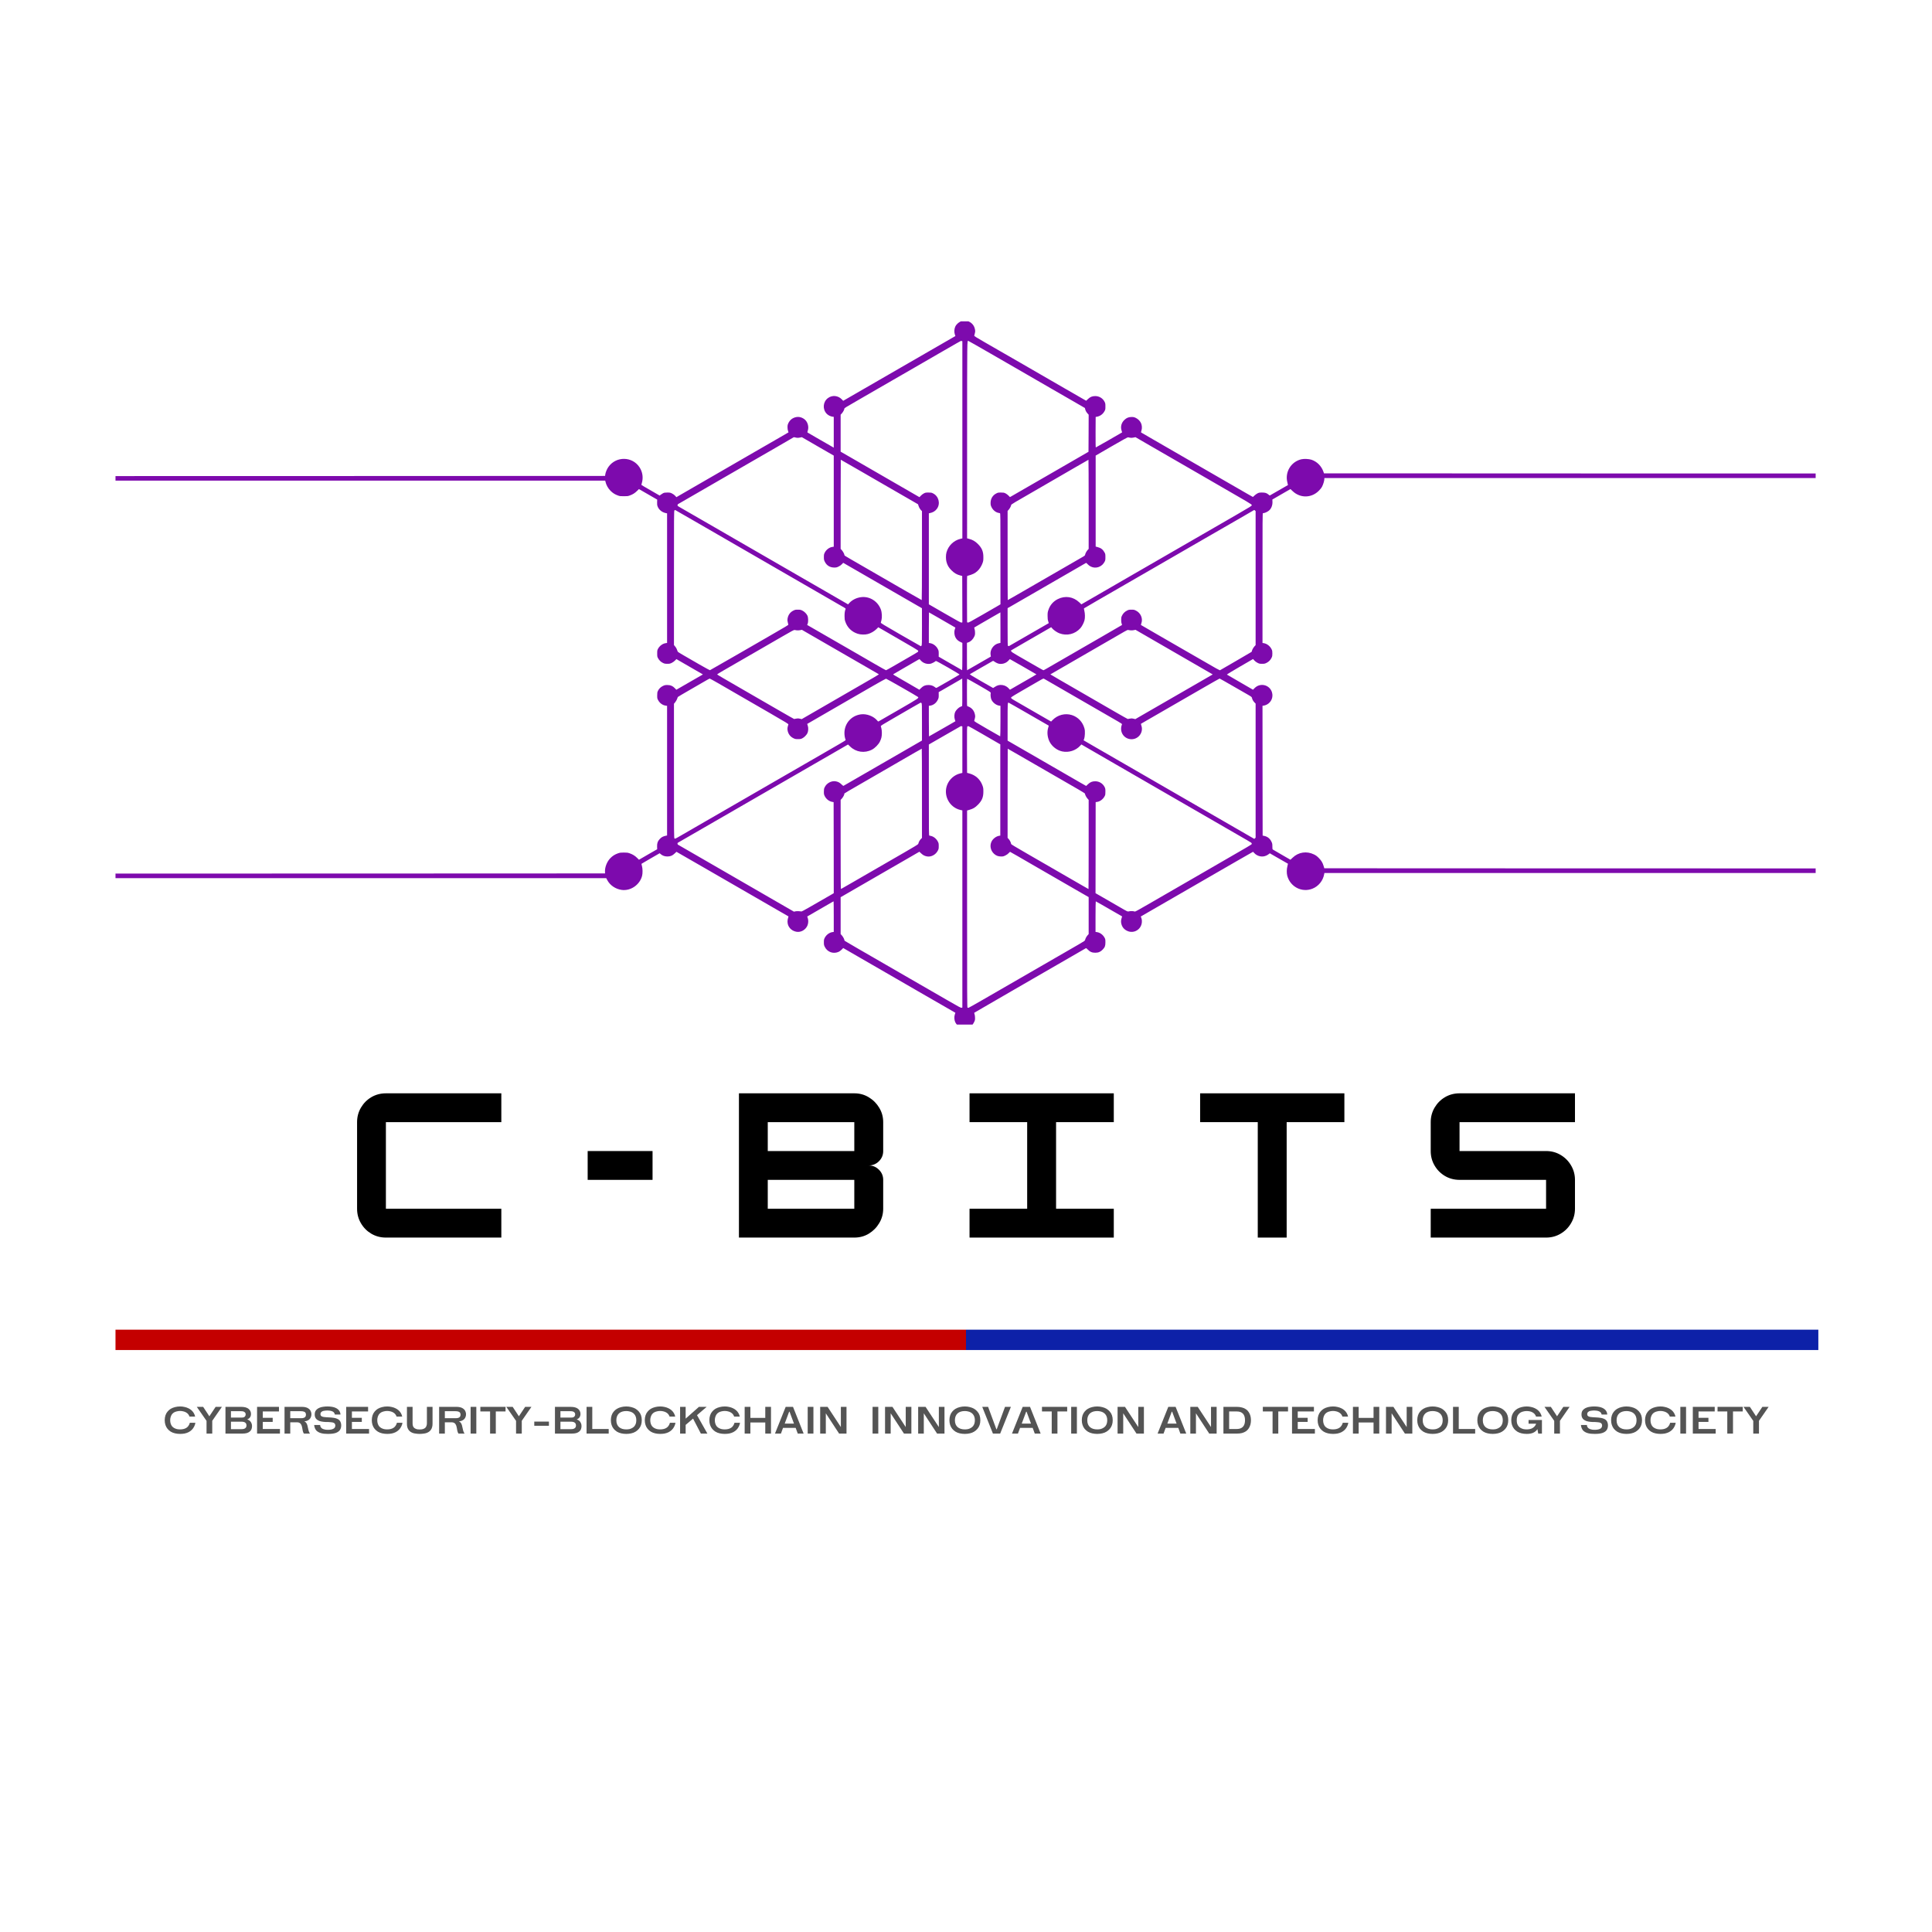 <svg xmlns="http://www.w3.org/2000/svg" xmlns:xlink="http://www.w3.org/1999/xlink" width="500" zoomAndPan="magnify" viewBox="0 0 375 375" height="500" preserveAspectRatio="xMidYMid meet" version="1.0"><defs><g/><clipPath id="301b1ad833"><path d="M 22.418 62.375 L 352.418 62.375 L 352.418 198.875 L 22.418 198.875 Z M 22.418 62.375 " clip-rule="nonzero"/></clipPath><clipPath id="f1ba3e1b89"><path d="M 22.418 258.09 L 187.5 258.09 L 187.5 262.039 L 22.418 262.039 Z M 22.418 258.09 " clip-rule="nonzero"/></clipPath><clipPath id="c51c603818"><path d="M 187.5 258.09 L 352.941 258.09 L 352.941 262.039 L 187.5 262.039 Z M 187.5 258.09 " clip-rule="nonzero"/></clipPath></defs><g clip-path="url(#301b1ad833)"><path fill="#7d0aad" d="M 186.793 34.645 L 186.793 50.863 L 186.449 50.938 C 185.969 51.035 185.219 51.426 184.836 51.77 C 184.031 52.488 183.609 53.426 183.609 54.492 C 183.609 55.535 183.93 56.312 184.676 57.055 C 185.215 57.594 185.691 57.879 186.371 58.051 L 186.766 58.152 L 186.781 60.215 C 186.793 62.145 186.789 62.281 186.699 62.309 C 186.164 62.469 185.668 62.887 185.43 63.371 C 185.215 63.809 185.176 64.438 185.332 64.906 L 185.441 65.223 L 184.688 65.66 C 184.27 65.898 182.469 66.941 180.68 67.973 C 178.887 69.008 176.227 70.547 174.758 71.391 C 168.066 75.254 165.141 76.945 164.43 77.355 L 163.664 77.797 L 163.391 77.512 C 162.66 76.75 161.516 76.652 160.695 77.273 C 159.715 78.012 159.617 79.457 160.484 80.332 C 160.766 80.609 161.195 80.824 161.574 80.875 L 161.832 80.914 L 161.832 86.891 L 161.016 86.418 C 160.562 86.156 159.434 85.508 158.5 84.973 C 157.566 84.434 156.773 83.977 156.742 83.949 C 156.699 83.918 156.715 83.805 156.793 83.582 C 157.031 82.867 156.793 81.949 156.242 81.461 C 155.758 81.035 155.137 80.848 154.57 80.953 C 153.867 81.082 153.328 81.488 153.027 82.121 C 152.883 82.434 152.855 82.551 152.855 82.926 C 152.855 83.227 152.891 83.461 152.961 83.637 C 153.016 83.789 153.055 83.918 153.047 83.922 C 153.035 83.934 152.273 84.379 151.355 84.906 C 150.438 85.434 148.188 86.734 146.352 87.789 C 144.52 88.852 141.293 90.715 139.184 91.934 C 137.074 93.148 134.434 94.68 133.316 95.324 L 131.289 96.5 L 131.051 96.234 C 130.898 96.066 130.672 95.902 130.438 95.785 C 130.094 95.613 130.027 95.602 129.508 95.602 C 129.02 95.605 128.922 95.625 128.672 95.75 C 128.516 95.836 128.309 95.969 128.215 96.047 L 128.043 96.191 L 126.801 95.473 C 126.117 95.082 125.328 94.629 125.047 94.461 C 124.762 94.301 124.523 94.148 124.508 94.129 C 124.496 94.109 124.523 93.965 124.566 93.816 C 124.895 92.734 124.734 91.605 124.117 90.676 C 122.711 88.562 119.594 88.523 118.109 90.609 C 117.812 91.016 117.551 91.648 117.484 92.082 L 117.445 92.375 L 69.93 92.395 L 22.418 92.406 L 22.418 93.293 L 117.473 93.293 L 117.508 93.445 C 117.656 94.133 118.016 94.777 118.504 95.266 C 118.953 95.711 119.348 95.961 119.93 96.172 C 120.293 96.309 120.414 96.316 121.086 96.316 C 121.762 96.316 121.883 96.309 122.242 96.172 C 122.82 95.969 123.223 95.711 123.652 95.289 L 124.016 94.93 L 125.789 95.949 L 127.562 96.973 L 127.547 97.48 C 127.531 97.898 127.547 98.047 127.648 98.309 C 127.879 98.93 128.488 99.43 129.191 99.582 L 129.48 99.641 L 129.48 124.797 L 129.215 124.836 C 128.633 124.914 128.023 125.355 127.719 125.934 C 127.574 126.207 127.562 126.281 127.562 126.84 C 127.562 127.402 127.574 127.477 127.719 127.746 C 127.93 128.148 128.273 128.488 128.68 128.676 C 128.965 128.816 129.074 128.836 129.508 128.844 C 129.953 128.844 130.047 128.824 130.371 128.672 C 130.586 128.57 130.844 128.387 131.012 128.215 L 131.293 127.93 L 131.648 128.141 C 131.852 128.258 132.938 128.887 134.066 129.539 C 135.203 130.191 136.191 130.766 136.281 130.816 L 136.43 130.91 L 134.836 131.828 C 133.949 132.332 132.793 133.008 132.254 133.316 L 131.273 133.879 L 130.988 133.578 C 130.57 133.141 130.152 132.961 129.539 132.961 C 129.125 132.961 129.02 132.984 128.691 133.133 C 128.242 133.344 127.91 133.672 127.707 134.09 C 127.582 134.363 127.562 134.469 127.562 134.984 C 127.562 135.547 127.57 135.586 127.754 135.918 C 128.059 136.484 128.621 136.887 129.219 136.965 L 129.48 137.004 L 129.48 162.168 L 129.332 162.195 C 128.68 162.328 128.383 162.488 128.02 162.891 C 127.648 163.301 127.523 163.68 127.543 164.324 L 127.559 164.84 L 126.223 165.602 C 125.496 166.023 124.699 166.488 124.457 166.625 L 124.023 166.875 L 123.68 166.535 C 123.262 166.113 122.812 165.836 122.227 165.629 C 121.832 165.496 121.703 165.48 121.086 165.48 C 120.473 165.48 120.344 165.496 119.949 165.629 C 119.336 165.848 118.902 166.121 118.465 166.57 C 117.82 167.23 117.391 168.316 117.426 169.199 L 117.441 169.531 L 69.93 169.551 L 22.418 169.562 L 22.418 170.449 L 117.668 170.449 L 117.863 170.816 C 118.402 171.84 119.465 172.562 120.664 172.73 C 122.398 172.973 124.18 171.75 124.629 170.004 C 124.758 169.492 124.746 168.594 124.602 168.086 C 124.535 167.871 124.5 167.684 124.523 167.66 C 124.547 167.637 125.348 167.172 126.301 166.613 L 128.043 165.613 L 128.27 165.809 C 128.609 166.094 129.035 166.242 129.539 166.242 C 130.125 166.242 130.516 166.082 130.949 165.664 C 131.133 165.48 131.289 165.336 131.301 165.336 C 131.316 165.336 132.082 165.773 136.57 168.367 C 140.328 170.539 144.773 173.102 149.742 175.969 C 151.551 177.008 153.035 177.871 153.047 177.875 C 153.051 177.887 153.016 178.027 152.961 178.188 C 152.895 178.371 152.855 178.637 152.855 178.898 C 152.863 179.867 153.559 180.668 154.57 180.852 C 155.43 181.012 156.324 180.516 156.707 179.684 C 156.902 179.254 156.938 178.656 156.793 178.215 L 156.68 177.895 L 157.188 177.598 C 157.594 177.363 160.426 175.727 161.539 175.086 C 161.668 175.016 161.785 174.953 161.801 174.953 C 161.816 174.953 161.832 176.285 161.832 177.922 L 161.832 180.883 L 161.582 180.918 C 160.977 181 160.359 181.461 160.07 182.059 C 159.934 182.336 159.914 182.434 159.914 182.902 C 159.914 183.391 159.934 183.465 160.098 183.801 C 160.602 184.82 161.793 185.227 162.828 184.727 C 162.969 184.66 163.219 184.469 163.375 184.309 L 163.668 184.012 L 167.07 185.977 C 168.945 187.059 172.016 188.832 173.895 189.918 C 175.773 191 178.367 192.496 179.648 193.242 C 180.934 193.98 182.762 195.035 183.715 195.582 L 185.441 196.582 L 185.332 196.898 C 185.18 197.348 185.215 198.004 185.418 198.418 C 185.625 198.84 186.008 199.207 186.438 199.395 L 186.793 199.551 L 186.781 201.598 L 186.766 203.648 L 186.293 203.785 C 185.66 203.969 185.227 204.207 184.781 204.625 C 184.117 205.25 183.746 205.965 183.625 206.844 C 183.441 208.199 184.09 209.594 185.266 210.363 C 185.633 210.602 186.188 210.828 186.559 210.891 L 186.793 210.93 L 186.793 240.77 L 187.684 240.77 L 187.691 225.867 L 187.711 210.961 L 188.184 210.824 C 188.887 210.617 189.262 210.402 189.793 209.863 C 190.59 209.074 190.879 208.383 190.871 207.277 C 190.871 206.699 190.852 206.547 190.719 206.164 C 190.438 205.355 189.961 204.715 189.305 204.285 C 188.895 204.016 188.34 203.781 187.977 203.719 L 187.738 203.68 L 187.738 199.543 L 188.059 199.398 C 188.543 199.18 188.816 198.91 189.055 198.426 C 189.246 198.043 189.262 197.973 189.254 197.559 C 189.254 197.281 189.215 197.012 189.16 196.859 C 189.109 196.723 189.09 196.594 189.109 196.57 C 189.156 196.531 191.223 195.332 196.91 192.047 C 198.332 191.223 200.855 189.766 202.523 188.805 C 204.191 187.844 206.703 186.395 208.109 185.582 C 209.516 184.77 210.707 184.082 210.758 184.051 C 210.824 184.012 210.906 184.062 211.129 184.301 C 211.551 184.746 211.965 184.926 212.586 184.926 C 213.203 184.926 213.621 184.746 214.031 184.312 C 214.465 183.859 214.559 183.602 214.559 182.902 C 214.559 182.367 214.547 182.289 214.402 182.023 C 214.094 181.434 213.504 181 212.906 180.922 L 212.641 180.883 L 212.641 177.922 C 212.641 176.285 212.664 174.953 212.688 174.953 C 212.707 174.953 213.242 175.246 213.863 175.609 C 214.492 175.969 215.633 176.625 216.395 177.066 C 217.16 177.504 217.789 177.867 217.801 177.875 C 217.812 177.883 217.766 178.039 217.699 178.227 C 217.566 178.633 217.555 178.992 217.676 179.406 C 217.855 180.012 218.227 180.434 218.824 180.699 C 220.105 181.277 221.551 180.391 221.637 178.965 C 221.652 178.633 221.637 178.465 221.547 178.215 L 221.43 177.898 L 221.551 177.82 C 221.617 177.781 222.902 177.039 224.398 176.176 C 225.898 175.309 228.75 173.664 230.734 172.52 C 232.727 171.367 234.988 170.062 235.77 169.609 C 236.551 169.16 238.535 168.016 240.18 167.066 C 241.82 166.113 243.188 165.336 243.207 165.336 C 243.23 165.336 243.336 165.441 243.449 165.574 C 243.555 165.707 243.793 165.891 243.969 165.984 C 244.742 166.398 245.582 166.32 246.277 165.773 L 246.477 165.621 L 246.645 165.727 C 246.738 165.781 247.523 166.23 248.391 166.73 C 249.258 167.227 249.98 167.645 249.992 167.648 C 250 167.66 249.953 167.871 249.887 168.121 C 249.734 168.676 249.723 169.477 249.855 169.977 C 250.426 172.125 252.676 173.297 254.723 172.5 C 255.918 172.039 256.812 170.938 257.027 169.656 L 257.062 169.449 L 355.945 169.449 L 355.945 168.559 L 306.496 168.551 L 257.043 168.531 L 256.922 168.117 C 256.734 167.465 256.473 167.031 255.973 166.531 C 255.621 166.18 255.426 166.031 255.051 165.848 C 253.625 165.148 252.031 165.387 250.898 166.477 L 250.473 166.875 L 248.836 165.93 C 247.93 165.414 247.141 164.953 247.078 164.906 C 246.977 164.84 246.965 164.77 246.965 164.289 C 246.965 163.801 246.949 163.719 246.789 163.379 C 246.5 162.762 246.027 162.383 245.383 162.25 L 245.078 162.184 L 245.059 149.594 L 245.051 136.996 L 245.309 136.957 C 245.461 136.938 245.723 136.848 245.898 136.754 C 246.766 136.293 247.172 135.32 246.891 134.383 C 246.445 132.91 244.621 132.457 243.531 133.547 L 243.207 133.875 L 241.531 132.906 C 238.934 131.41 238.188 130.977 238.141 130.934 C 238.117 130.906 239.246 130.223 240.656 129.402 L 243.219 127.918 L 243.469 128.199 C 243.633 128.375 243.859 128.543 244.094 128.66 C 244.426 128.824 244.508 128.844 244.965 128.844 C 245.422 128.844 245.504 128.824 245.832 128.664 C 246.273 128.449 246.609 128.098 246.816 127.66 C 246.945 127.391 246.965 127.266 246.965 126.84 C 246.965 126.418 246.945 126.289 246.816 126.023 C 246.531 125.418 245.91 124.93 245.293 124.836 L 245.051 124.801 L 245.051 112.223 C 245.051 100.805 245.055 99.641 245.137 99.609 C 245.188 99.594 245.277 99.574 245.344 99.574 C 245.512 99.574 246.023 99.332 246.273 99.129 C 246.746 98.758 247.016 98.082 246.984 97.375 L 246.965 96.957 L 248.719 95.941 L 250.469 94.93 L 250.918 95.344 C 252.387 96.723 254.547 96.691 255.973 95.266 C 256.281 94.961 256.488 94.699 256.629 94.422 C 256.844 94.004 257.055 93.293 257.055 92.977 L 257.055 92.793 L 355.945 92.793 L 355.945 91.906 L 306.461 91.895 L 256.984 91.875 L 256.883 91.586 C 256.5 90.465 255.648 89.602 254.555 89.234 C 254.047 89.07 253.109 89.023 252.582 89.148 C 250.562 89.625 249.348 91.672 249.887 93.676 C 249.953 93.926 250 94.141 249.992 94.148 C 249.973 94.16 246.594 96.105 246.477 96.168 C 246.457 96.184 246.344 96.113 246.234 96.012 C 245.859 95.691 245.59 95.602 244.965 95.602 C 244.465 95.602 244.375 95.617 244.074 95.762 C 243.895 95.855 243.625 96.051 243.48 96.195 C 243.336 96.34 243.207 96.461 243.188 96.461 C 243.172 96.461 242.688 96.191 242.113 95.855 C 241.543 95.527 239.352 94.262 237.238 93.043 C 235.133 91.828 231.902 89.965 230.066 88.902 C 228.234 87.848 225.57 86.305 224.148 85.484 C 222.727 84.668 221.535 83.973 221.5 83.949 C 221.457 83.918 221.473 83.805 221.551 83.582 C 221.703 83.129 221.664 82.527 221.457 82.098 C 221.246 81.672 220.879 81.316 220.445 81.109 C 220.141 80.965 220.012 80.938 219.656 80.938 C 219.078 80.938 218.684 81.094 218.262 81.488 C 217.668 82.039 217.449 82.828 217.695 83.562 C 217.762 83.754 217.812 83.918 217.801 83.926 C 217.668 84.023 212.734 86.848 212.695 86.848 C 212.656 86.848 212.648 85.785 212.652 83.887 L 212.668 80.93 L 212.906 80.887 C 213.523 80.781 214.062 80.391 214.371 79.832 C 214.555 79.496 214.559 79.453 214.559 78.898 C 214.559 78.367 214.543 78.281 214.402 77.996 C 214.062 77.312 213.359 76.875 212.586 76.879 C 211.996 76.879 211.602 77.039 211.172 77.457 C 210.988 77.641 210.836 77.785 210.824 77.785 C 210.816 77.785 209.027 76.758 206.848 75.496 C 204.668 74.238 200.723 71.961 198.078 70.43 C 195.43 68.906 192.324 67.117 191.172 66.457 C 189.352 65.41 189.078 65.234 189.102 65.141 C 189.312 64.367 189.312 64.328 189.246 63.961 C 189.117 63.25 188.715 62.727 188.09 62.43 L 187.738 62.266 L 187.738 58.105 L 187.867 58.105 C 188.082 58.105 188.777 57.844 189.129 57.633 C 189.871 57.184 190.457 56.449 190.723 55.633 C 190.844 55.254 190.867 55.09 190.871 54.52 C 190.871 53.766 190.828 53.555 190.508 52.883 C 190.324 52.492 190.195 52.324 189.801 51.938 C 189.266 51.41 188.789 51.129 188.098 50.953 L 187.711 50.848 L 187.691 34.633 L 187.684 18.418 L 186.793 18.418 Z M 186.672 66.199 L 186.793 66.234 L 186.793 104.5 L 186.402 104.594 C 185.102 104.906 184.051 105.934 183.703 107.254 C 183.578 107.719 183.574 108.547 183.703 109.027 C 183.875 109.699 184.152 110.176 184.676 110.691 C 185.219 111.238 185.703 111.52 186.359 111.688 L 186.766 111.793 L 186.781 116.297 L 186.793 120.801 L 186.637 120.836 C 186.5 120.867 186.043 120.621 183.379 119.082 L 180.289 117.297 L 180.289 99.633 L 180.445 99.602 C 181.09 99.477 181.566 99.188 181.883 98.719 C 182.578 97.707 182.184 96.27 181.066 95.746 C 180.801 95.617 180.688 95.602 180.207 95.602 C 179.711 95.602 179.617 95.617 179.34 95.758 C 179.168 95.84 178.898 96.039 178.742 96.207 L 178.465 96.5 L 177.75 96.086 C 176.672 95.457 168.414 90.691 165.629 89.086 L 163.168 87.668 L 163.168 80.492 L 163.395 80.246 C 163.625 79.996 163.891 79.508 163.891 79.332 C 163.891 79.203 163.828 79.234 167.559 77.086 C 169.348 76.055 171.922 74.566 173.285 73.781 C 174.648 72.992 176.598 71.871 177.621 71.281 C 178.645 70.691 180.66 69.531 182.094 68.695 C 185.609 66.668 186.48 66.168 186.516 66.168 C 186.531 66.168 186.598 66.184 186.672 66.199 Z M 192.367 68.68 C 194.758 70.059 197.914 71.883 199.383 72.727 C 200.852 73.578 202.914 74.766 203.969 75.379 C 205.027 75.984 206.941 77.098 208.234 77.836 L 210.574 79.191 L 210.641 79.445 C 210.711 79.742 210.867 80.004 211.125 80.293 L 211.309 80.496 L 211.297 84.094 L 211.277 87.691 L 209.863 88.508 C 209.082 88.957 206.82 90.266 204.832 91.414 C 198.777 94.91 196.613 96.156 196.32 96.324 L 196.031 96.484 L 195.746 96.191 C 195.586 96.027 195.332 95.836 195.148 95.75 C 194.863 95.617 194.758 95.602 194.27 95.602 C 193.762 95.602 193.688 95.617 193.391 95.77 C 192.684 96.117 192.277 96.797 192.273 97.602 C 192.273 97.992 192.297 98.102 192.445 98.418 C 192.719 98.996 193.242 99.438 193.797 99.547 C 193.902 99.562 194.035 99.598 194.09 99.609 C 194.18 99.637 194.188 100.109 194.188 108.469 L 194.188 117.301 L 193.84 117.508 C 193.648 117.621 192.258 118.426 190.746 119.297 C 188.305 120.703 187.98 120.875 187.855 120.832 L 187.711 120.781 L 187.691 116.289 C 187.684 112.727 187.691 111.801 187.75 111.781 C 188.789 111.504 189.195 111.309 189.727 110.832 C 190.117 110.48 190.5 109.883 190.707 109.309 C 190.855 108.883 190.871 108.758 190.871 108.164 C 190.879 107.059 190.59 106.367 189.801 105.578 C 189.266 105.051 188.789 104.773 188.098 104.594 L 187.711 104.488 L 187.715 85.379 C 187.723 65.172 187.711 66.172 187.949 66.168 C 187.988 66.168 189.973 67.297 192.367 68.68 Z M 154.586 84.961 C 154.801 85 154.969 84.996 155.254 84.934 L 155.637 84.855 L 158.73 86.645 L 161.832 88.43 L 161.832 106.117 L 161.566 106.156 C 160.973 106.234 160.359 106.695 160.07 107.293 C 159.934 107.57 159.914 107.668 159.914 108.137 C 159.914 108.625 159.934 108.699 160.098 109.035 C 160.457 109.766 161.094 110.152 161.918 110.16 C 162.305 110.16 162.418 110.137 162.75 109.977 C 163.008 109.859 163.23 109.699 163.402 109.52 L 163.664 109.242 L 165.875 110.516 C 167.094 111.223 169.266 112.473 170.699 113.301 C 172.141 114.129 174.578 115.539 176.133 116.434 L 178.949 118.059 L 178.953 121.637 C 178.953 124.895 178.945 125.23 178.859 125.324 C 178.809 125.379 178.75 125.426 178.723 125.426 C 178.695 125.426 176.93 124.418 174.809 123.188 C 171.395 121.223 170.945 120.945 170.969 120.844 C 170.984 120.777 171.035 120.566 171.09 120.367 C 171.234 119.82 171.184 118.863 170.977 118.309 C 170.371 116.676 168.762 115.68 167.086 115.914 C 166.219 116.035 165.43 116.43 164.867 117.023 L 164.613 117.309 L 162.094 115.852 C 157.82 113.383 152.949 110.57 149.383 108.516 C 147.504 107.43 144.512 105.703 142.738 104.68 C 140.965 103.648 139.176 102.621 138.766 102.383 C 138.172 102.043 134.828 100.113 131.855 98.398 C 131.512 98.195 131.484 98.168 131.516 98.031 C 131.539 97.945 131.555 97.875 131.562 97.875 C 131.566 97.867 134.094 96.406 137.18 94.629 C 140.27 92.844 143.906 90.742 145.27 89.957 C 146.629 89.176 149.145 87.723 150.855 86.734 C 152.566 85.75 153.996 84.918 154.023 84.891 C 154.059 84.863 154.129 84.855 154.191 84.871 C 154.25 84.891 154.43 84.93 154.586 84.961 Z M 219.344 84.961 C 219.562 85 219.73 84.996 220.012 84.934 L 220.395 84.855 L 223.062 86.402 C 226.316 88.281 231.641 91.355 233.902 92.66 C 243.062 97.941 242.965 97.879 242.965 98.047 C 242.965 98.195 242.809 98.293 240.129 99.844 C 237.473 101.375 235.727 102.383 227.094 107.367 C 225.215 108.453 222.051 110.281 220.062 111.426 C 218.078 112.578 214.977 114.367 213.176 115.406 L 209.895 117.301 L 209.469 116.898 C 208.312 115.812 206.738 115.574 205.324 116.281 C 204.438 116.719 203.801 117.453 203.492 118.402 C 203.348 118.836 203.332 118.965 203.336 119.559 C 203.336 120.082 203.363 120.305 203.457 120.586 C 203.523 120.781 203.57 120.949 203.562 120.953 C 203.508 121 195.965 125.34 195.871 125.387 C 195.781 125.426 195.719 125.418 195.66 125.367 C 195.586 125.309 195.574 124.855 195.574 121.672 L 195.574 118.043 L 196.426 117.559 C 197.656 116.852 208.395 110.645 210.699 109.316 C 210.836 109.23 210.852 109.238 211.102 109.508 C 211.887 110.344 213.102 110.398 213.949 109.633 C 214.125 109.465 214.309 109.227 214.402 109.035 C 214.543 108.754 214.559 108.664 214.559 108.137 C 214.559 107.609 214.543 107.523 214.41 107.262 C 214.094 106.668 213.688 106.348 213.031 106.184 L 212.668 106.09 L 212.668 88.43 L 215.754 86.641 C 217.844 85.43 218.871 84.863 218.949 84.879 C 219.012 84.891 219.188 84.93 219.344 84.961 Z M 166.988 91.41 C 169.059 92.609 171.508 94.023 172.422 94.551 C 173.34 95.078 175.012 96.047 176.141 96.695 L 178.188 97.879 L 178.289 98.191 C 178.383 98.508 178.625 98.91 178.84 99.098 L 178.953 99.203 L 178.953 107.84 C 178.953 112.59 178.934 116.473 178.906 116.473 C 178.883 116.473 177.609 115.75 176.086 114.875 C 172.062 112.551 166.602 109.398 165.254 108.621 C 163.984 107.891 163.891 107.832 163.891 107.695 C 163.891 107.523 163.617 107.031 163.395 106.785 L 163.168 106.539 L 163.168 97.887 C 163.168 93.129 163.18 89.234 163.195 89.234 C 163.207 89.234 164.914 90.215 166.988 91.41 Z M 211.309 97.887 L 211.309 106.539 L 211.113 106.75 C 210.895 106.992 210.672 107.406 210.617 107.676 C 210.586 107.82 210.512 107.891 210.262 108.031 C 209.941 108.215 205.191 110.953 200.883 113.445 C 196.895 115.75 195.633 116.473 195.602 116.473 C 195.586 116.473 195.574 112.582 195.574 107.824 L 195.574 99.168 L 195.77 98.957 C 195.98 98.727 196.211 98.301 196.266 98.047 C 196.305 97.867 195.961 98.074 203.969 93.457 C 204.965 92.883 207.004 91.699 208.5 90.832 C 210 89.957 211.242 89.246 211.27 89.242 C 211.289 89.234 211.309 93.129 211.309 97.887 Z M 134.625 101.047 C 136.492 102.129 139.477 103.855 141.266 104.883 C 144.48 106.742 148.398 109.004 155.273 112.973 C 157.215 114.094 159.883 115.637 161.195 116.391 C 162.512 117.148 163.719 117.848 163.879 117.941 C 164.086 118.062 164.156 118.137 164.137 118.199 C 163.98 118.562 163.926 118.949 163.926 119.559 C 163.926 120.145 163.945 120.281 164.078 120.672 C 164.473 121.82 165.312 122.641 166.477 123.012 C 167.035 123.195 167.883 123.219 168.449 123.066 C 169.031 122.91 169.648 122.555 170.09 122.133 L 170.477 121.754 L 172.008 122.633 C 177.594 125.848 178.23 126.23 178.23 126.34 C 178.23 126.402 178.211 126.48 178.188 126.512 C 178.164 126.547 177.375 127.02 176.426 127.562 C 175.48 128.109 174.109 128.902 173.375 129.324 C 172.645 129.75 172.016 130.094 171.973 130.094 C 171.934 130.094 170.945 129.539 169.773 128.863 C 168.598 128.188 166.852 127.176 165.891 126.617 C 164.93 126.07 162.461 124.641 160.406 123.457 L 156.668 121.301 L 156.766 121.066 C 156.91 120.723 156.887 119.863 156.73 119.516 C 156.555 119.121 156.113 118.688 155.703 118.496 C 155.402 118.359 155.293 118.336 154.859 118.336 C 154.402 118.336 154.316 118.352 153.984 118.52 C 153.375 118.82 152.988 119.348 152.867 120.055 C 152.816 120.348 152.824 120.465 152.906 120.789 C 152.961 121 153.008 121.203 153.012 121.242 C 153.023 121.32 152.691 121.523 149.105 123.59 C 148.109 124.16 145.184 125.852 142.602 127.34 C 140.016 128.832 137.859 130.066 137.809 130.082 C 137.754 130.094 136.871 129.613 135.695 128.938 C 134.586 128.297 133.207 127.496 132.629 127.168 C 132.055 126.836 131.57 126.535 131.562 126.508 C 131.383 125.996 131.262 125.75 131.059 125.5 L 130.816 125.203 L 130.816 112.184 C 130.816 100.242 130.82 99.16 130.906 99.07 C 130.977 98.984 131.02 98.98 131.117 99.031 C 131.176 99.062 132.762 99.969 134.625 101.047 Z M 243.715 112.211 L 243.715 125.219 L 243.488 125.461 C 243.266 125.707 242.992 126.203 242.992 126.375 C 242.992 126.426 242.949 126.504 242.898 126.547 C 242.844 126.59 241.484 127.387 239.879 128.312 C 238.273 129.238 236.91 130.027 236.852 130.066 C 236.727 130.145 236.961 130.27 230.402 126.48 C 228.934 125.637 226.332 124.133 224.621 123.145 C 222.906 122.16 221.492 121.34 221.469 121.316 C 221.445 121.301 221.48 121.133 221.547 120.949 C 221.863 120.02 221.402 118.969 220.484 118.516 C 220.156 118.352 220.074 118.336 219.617 118.336 C 219.16 118.336 219.078 118.352 218.75 118.516 C 218.312 118.73 217.973 119.082 217.766 119.52 C 217.637 119.793 217.617 119.91 217.621 120.336 C 217.621 120.688 217.648 120.906 217.715 121.055 C 217.773 121.176 217.793 121.293 217.773 121.316 C 217.742 121.34 216.027 122.34 213.949 123.535 C 209.211 126.27 203.898 129.336 203.156 129.766 C 202.852 129.949 202.562 130.094 202.531 130.094 C 202.465 130.094 201.414 129.492 197.52 127.246 C 196.582 126.703 196.316 126.523 196.277 126.406 C 196.25 126.324 196.23 126.254 196.25 126.242 C 196.258 126.23 197.434 125.547 198.855 124.73 C 200.277 123.906 202.023 122.898 202.742 122.488 L 204.035 121.738 L 204.254 121.992 C 204.523 122.305 205.188 122.762 205.621 122.922 C 207.082 123.477 208.66 123.094 209.699 121.934 C 210.016 121.578 210.375 120.887 210.5 120.395 C 210.625 119.922 210.605 119.086 210.473 118.559 C 210.41 118.312 210.379 118.102 210.402 118.082 C 210.441 118.043 215.004 115.395 217.395 114.027 C 217.945 113.711 219.484 112.82 220.812 112.055 C 222.141 111.281 223.918 110.258 224.758 109.777 C 225.598 109.293 227.051 108.453 227.984 107.914 C 228.918 107.375 230.27 106.598 230.984 106.18 C 231.703 105.77 233.672 104.633 235.348 103.66 C 237.031 102.688 239.469 101.281 240.77 100.539 C 242.07 99.785 243.203 99.125 243.297 99.07 C 243.457 98.969 243.465 98.969 243.586 99.086 L 243.715 99.203 Z M 182.078 119.871 C 183.035 120.426 184.188 121.09 184.629 121.344 L 185.441 121.816 L 185.332 122.133 C 185.246 122.379 185.23 122.555 185.246 122.895 C 185.293 123.684 185.688 124.27 186.414 124.605 L 186.793 124.785 L 186.793 127.441 C 186.793 128.902 186.77 130.094 186.75 130.082 C 186.719 130.07 185.691 129.48 184.453 128.766 L 182.199 127.465 L 182.207 126.902 C 182.207 126.406 182.191 126.301 182.055 126.023 C 181.773 125.414 181.152 124.93 180.535 124.836 L 180.289 124.801 L 180.289 121.832 C 180.289 120.199 180.301 118.863 180.316 118.863 C 180.328 118.863 181.121 119.316 182.078 119.871 Z M 194.188 121.828 L 194.188 124.789 L 193.852 124.855 C 192.863 125.062 192.113 126.129 192.273 127.102 L 192.328 127.43 L 192.023 127.613 C 191.418 127.977 187.738 130.094 187.711 130.094 C 187.691 130.094 187.684 128.891 187.684 127.43 L 187.684 124.77 L 187.949 124.68 C 188.426 124.52 188.859 124.094 189.109 123.551 C 189.234 123.285 189.262 123.148 189.254 122.785 C 189.254 122.516 189.215 122.238 189.16 122.094 C 189.09 121.895 189.082 121.832 189.137 121.781 C 189.176 121.742 189.738 121.414 190.379 121.051 C 191.023 120.676 192.133 120.039 192.852 119.621 C 193.57 119.203 194.164 118.863 194.176 118.863 C 194.18 118.863 194.188 120.199 194.188 121.828 Z M 154.676 122.352 C 154.863 122.367 155.137 122.355 155.32 122.312 L 155.648 122.246 L 157.422 123.273 C 159.727 124.605 165.484 127.93 168.309 129.555 C 169.531 130.262 170.555 130.848 170.578 130.871 C 170.605 130.895 170.188 131.16 169.66 131.465 C 167.691 132.605 161.762 136.031 158.738 137.777 L 155.613 139.582 L 155.27 139.5 C 154.98 139.426 154.863 139.422 154.559 139.48 C 154.355 139.52 154.168 139.555 154.137 139.555 C 154.105 139.555 152.816 138.824 151.273 137.93 C 149.727 137.035 147.305 135.637 145.879 134.816 C 140.039 131.445 139.191 130.949 139.191 130.898 C 139.199 130.871 139.742 130.531 140.41 130.148 C 141.082 129.758 143.441 128.398 145.656 127.121 C 147.875 125.84 150.676 124.223 151.883 123.523 C 153.625 122.516 154.105 122.254 154.219 122.281 C 154.297 122.301 154.5 122.328 154.676 122.352 Z M 219.434 122.352 C 219.617 122.367 219.891 122.355 220.078 122.312 L 220.402 122.246 L 227.621 126.418 C 231.598 128.711 234.973 130.66 235.117 130.75 L 235.387 130.906 L 232.754 132.43 C 231.309 133.262 228.5 134.887 226.512 136.031 C 224.527 137.18 222.328 138.449 221.629 138.848 L 220.367 139.582 L 220.023 139.5 C 219.738 139.426 219.621 139.422 219.316 139.48 C 219.117 139.52 218.93 139.555 218.895 139.555 C 218.867 139.555 217.789 138.953 216.504 138.211 C 213.809 136.652 208.328 133.484 205.68 131.957 C 204.68 131.379 203.863 130.906 203.875 130.898 C 203.891 130.883 208.609 128.152 213.781 125.172 C 215.895 123.957 217.895 122.801 218.227 122.605 C 218.688 122.34 218.871 122.254 218.977 122.281 C 219.055 122.301 219.262 122.328 219.434 122.352 Z M 178.723 128.199 C 179.195 128.746 180.039 129 180.738 128.797 C 180.988 128.719 181.352 128.527 181.652 128.293 C 181.734 128.23 186.32 130.867 186.254 130.934 C 186.199 130.988 182.102 133.355 181.867 133.469 C 181.699 133.551 181.691 133.547 181.441 133.355 C 181.078 133.078 180.684 132.957 180.18 132.961 C 179.582 132.969 179.199 133.129 178.781 133.547 L 178.449 133.879 L 176.133 132.535 C 174.859 131.801 173.703 131.133 173.574 131.055 C 173.441 130.977 173.352 130.895 173.379 130.871 C 173.402 130.848 174.426 130.254 175.648 129.547 C 176.871 128.848 178 128.199 178.148 128.102 C 178.305 128.008 178.438 127.93 178.453 127.93 C 178.473 127.926 178.59 128.047 178.723 128.199 Z M 198.594 129.402 C 200.008 130.223 201.168 130.887 201.172 130.895 C 201.184 130.906 199.734 131.75 196.98 133.328 L 196.031 133.879 L 195.777 133.605 C 195.449 133.258 195.074 133.055 194.59 132.973 C 194.07 132.883 193.57 133 193.117 133.316 C 192.945 133.441 192.785 133.539 192.762 133.539 C 192.746 133.539 191.707 132.949 190.457 132.227 C 188.473 131.082 188.195 130.906 188.277 130.844 C 188.332 130.805 189.305 130.242 190.434 129.594 C 191.566 128.941 192.559 128.375 192.637 128.332 C 192.77 128.246 192.789 128.258 193.062 128.449 C 193.219 128.566 193.492 128.703 193.668 128.77 C 194.363 129.016 195.238 128.781 195.742 128.219 C 195.883 128.062 196 127.938 196.008 127.93 C 196.02 127.926 197.184 128.594 198.594 129.402 Z M 139.477 132.656 C 140.383 133.184 142.156 134.207 143.406 134.93 C 144.664 135.652 147.344 137.203 149.371 138.375 C 152.711 140.305 153.055 140.516 153.023 140.621 C 152.84 141.184 152.812 141.406 152.867 141.75 C 152.988 142.449 153.375 142.98 153.984 143.277 C 154.324 143.445 154.395 143.461 154.887 143.461 C 155.348 143.461 155.453 143.445 155.727 143.305 C 156.102 143.125 156.57 142.645 156.73 142.285 C 156.902 141.891 156.93 141.273 156.785 140.848 C 156.727 140.668 156.676 140.512 156.68 140.512 C 156.688 140.504 157.891 139.805 159.359 138.961 C 160.828 138.109 163.23 136.727 164.695 135.875 C 166.164 135.031 168.375 133.75 169.617 133.035 C 170.855 132.324 171.918 131.734 171.98 131.734 C 172.086 131.734 177.926 135.074 178.137 135.25 C 178.406 135.484 178.453 135.453 174.496 137.738 C 172.441 138.926 170.688 139.938 170.605 139.98 C 170.457 140.07 170.449 140.066 170.281 139.867 C 169.578 139.016 168.23 138.504 167.098 138.652 C 165.285 138.902 163.992 140.316 163.906 142.129 C 163.887 142.652 163.973 143.23 164.137 143.605 C 164.168 143.68 163.934 143.836 162.988 144.379 C 162.34 144.758 160.031 146.086 157.859 147.344 C 155.691 148.594 152.371 150.512 150.492 151.594 C 148.613 152.68 145.637 154.395 143.879 155.414 C 142.121 156.43 139.043 158.203 137.043 159.359 C 135.039 160.516 132.867 161.773 132.211 162.152 C 131.082 162.809 131.016 162.836 130.922 162.746 C 130.82 162.652 130.816 162.262 130.816 149.621 L 130.816 136.598 L 131.059 136.297 C 131.195 136.129 131.359 135.852 131.422 135.668 C 131.488 135.492 131.551 135.32 131.562 135.289 C 131.57 135.258 132.629 134.637 133.906 133.902 C 135.184 133.168 136.551 132.371 136.953 132.141 C 137.352 131.906 137.715 131.711 137.754 131.711 C 137.793 131.707 138.566 132.133 139.477 132.656 Z M 186.754 137.043 C 186.727 137.062 186.586 137.125 186.43 137.18 C 186.086 137.309 185.594 137.793 185.402 138.18 C 185.219 138.574 185.188 139.238 185.336 139.672 L 185.441 139.992 L 185.047 140.223 C 184.832 140.344 184.512 140.527 184.348 140.629 C 183.562 141.09 180.344 142.934 180.316 142.934 C 180.301 142.934 180.289 141.602 180.289 139.965 L 180.289 137.004 L 180.539 136.969 C 181.168 136.879 181.738 136.441 182.027 135.828 C 182.191 135.484 182.207 135.414 182.207 134.895 L 182.199 134.34 L 182.734 134.039 C 183.023 133.875 184.051 133.277 185.016 132.723 L 186.766 131.711 L 186.781 134.355 C 186.789 135.812 186.777 137.023 186.754 137.043 Z M 192.297 134.523 C 192.234 134.863 192.285 135.406 192.402 135.719 C 192.637 136.324 193.301 136.863 193.941 136.965 L 194.188 136.996 L 194.188 139.973 C 194.188 141.645 194.164 142.934 194.137 142.922 C 194.109 142.91 192.957 142.258 191.578 141.461 C 189.398 140.203 189.078 140 189.098 139.906 C 189.305 139.148 189.312 139.094 189.242 138.727 C 189.094 137.91 188.578 137.324 187.781 137.074 C 187.688 137.047 187.684 136.871 187.684 134.414 C 187.684 132.961 187.691 131.766 187.715 131.75 C 187.73 131.734 188.773 132.312 190.035 133.039 C 192.285 134.348 192.324 134.367 192.297 134.523 Z M 202.906 131.895 C 203.23 132.09 214.059 138.344 216.992 140.027 C 217.648 140.406 217.812 140.523 217.777 140.594 C 217.215 141.957 218.07 143.383 219.508 143.48 C 220.934 143.566 222.008 142.172 221.535 140.82 C 221.48 140.656 221.445 140.5 221.469 140.484 C 221.492 140.465 222.047 140.145 222.703 139.766 C 223.875 139.098 227.109 137.227 233.48 133.547 C 235.23 132.535 236.695 131.707 236.727 131.707 C 236.754 131.707 237.789 132.285 239.012 132.996 C 240.242 133.699 241.59 134.48 242.02 134.723 C 242.949 135.258 242.969 135.273 243.016 135.504 C 243.062 135.762 243.254 136.098 243.496 136.348 L 243.715 136.574 L 243.715 162.594 L 243.586 162.711 L 243.461 162.828 L 239.656 160.633 C 237.562 159.422 234.375 157.582 232.57 156.543 C 229.508 154.773 227.789 153.781 218.535 148.438 C 216.559 147.297 213.91 145.77 212.637 145.035 L 210.328 143.695 L 210.441 143.383 C 210.512 143.172 210.555 142.867 210.574 142.434 C 210.594 141.891 210.578 141.723 210.48 141.352 C 210.141 140.125 209.246 139.184 208.055 138.797 C 206.75 138.383 205.297 138.75 204.312 139.754 L 204.02 140.055 L 203.73 139.887 C 203.57 139.801 202.152 138.977 200.578 138.07 C 199.004 137.164 197.383 136.227 196.98 135.992 C 196.242 135.57 196.172 135.492 196.316 135.309 C 196.348 135.258 197.27 134.703 198.355 134.078 C 199.438 133.449 200.805 132.66 201.383 132.328 C 201.969 131.988 202.473 131.711 202.52 131.707 C 202.559 131.707 202.734 131.789 202.906 131.895 Z M 178.855 136.469 C 178.949 136.551 178.953 136.742 178.953 140.148 L 178.953 143.738 L 177.297 144.695 C 176.391 145.219 173.973 146.613 171.922 147.797 C 168.242 149.922 163.797 152.488 163.707 152.539 C 163.68 152.551 163.52 152.43 163.348 152.258 C 162.973 151.898 162.707 151.75 162.246 151.66 C 161.395 151.496 160.449 151.996 160.066 152.816 C 159.938 153.09 159.914 153.207 159.914 153.664 C 159.914 154.137 159.934 154.223 160.078 154.52 C 160.371 155.113 160.938 155.547 161.566 155.652 L 161.805 155.695 L 161.824 164.531 L 161.832 173.367 L 161.352 173.652 C 157.402 175.941 155.668 176.922 155.582 176.914 C 155.52 176.91 155.273 176.887 155.039 176.863 C 154.773 176.844 154.52 176.855 154.355 176.895 L 154.105 176.953 L 150.754 175.02 C 148.914 173.953 145.836 172.172 143.906 171.062 C 140.75 169.238 134.652 165.719 132.43 164.434 C 131.957 164.164 131.562 163.93 131.555 163.93 C 131.551 163.926 131.531 163.852 131.512 163.773 C 131.477 163.645 131.504 163.613 131.715 163.492 C 132.012 163.324 134.633 161.812 138.68 159.473 C 141.801 157.676 146.359 155.043 152.133 151.707 C 153.906 150.684 157.086 148.848 159.191 147.633 C 161.305 146.414 163.383 145.215 163.812 144.965 L 164.602 144.508 L 165.012 144.902 C 166.16 146.008 167.82 146.246 169.242 145.508 C 169.812 145.219 170.523 144.496 170.793 143.934 C 170.91 143.707 171.039 143.355 171.082 143.156 C 171.199 142.68 171.195 141.824 171.082 141.406 C 171.035 141.223 170.984 141.023 170.969 140.961 C 170.945 140.859 171.273 140.656 173.324 139.473 C 174.629 138.715 176.363 137.715 177.176 137.242 C 177.988 136.77 178.672 136.379 178.699 136.379 C 178.727 136.375 178.801 136.414 178.855 136.469 Z M 199.68 138.609 C 201.809 139.832 203.559 140.844 203.562 140.848 C 203.57 140.848 203.523 141.016 203.465 141.211 C 203.195 142.066 203.285 143.074 203.707 143.934 C 204.164 144.867 205.148 145.637 206.172 145.852 C 207.438 146.121 208.801 145.691 209.668 144.742 L 209.891 144.496 L 211.641 145.512 C 212.602 146.07 215.121 147.527 217.227 148.742 C 221.902 151.438 227.043 154.406 237.934 160.699 C 239.723 161.734 241.586 162.809 242.074 163.09 C 242.891 163.559 242.965 163.613 242.965 163.758 C 242.965 163.93 243.68 163.508 232.516 169.949 C 230.59 171.062 227.84 172.652 226.398 173.48 C 219.852 177.266 220.395 176.965 220.164 176.902 C 219.891 176.824 219.344 176.824 219.074 176.902 C 218.867 176.961 218.844 176.949 217.293 176.047 C 216.434 175.547 215.031 174.742 214.188 174.254 L 212.641 173.367 L 212.656 164.531 L 212.668 155.691 L 212.941 155.652 C 213.531 155.57 214.129 155.109 214.426 154.512 C 214.543 154.285 214.559 154.164 214.559 153.664 C 214.559 153.133 214.543 153.047 214.402 152.762 C 214.062 152.078 213.363 151.645 212.586 151.645 C 211.996 151.645 211.605 151.805 211.172 152.223 C 210.988 152.406 210.828 152.551 210.824 152.551 C 210.812 152.551 210.211 152.207 209.484 151.789 C 207.156 150.449 201.133 146.969 198.316 145.34 L 195.574 143.758 L 195.574 140.133 C 195.574 136.508 195.582 136.375 195.754 136.375 C 195.781 136.375 197.551 137.379 199.68 138.609 Z M 186.672 140.965 L 186.793 141 L 186.793 150.023 L 186.387 150.117 C 185.234 150.395 184.273 151.238 183.84 152.352 C 183.051 154.391 184.27 156.707 186.398 157.211 L 186.793 157.297 L 186.793 195.566 L 186.633 195.605 C 186.492 195.633 186.125 195.438 183.953 194.18 C 182.562 193.379 180.055 191.93 178.371 190.961 C 176.691 189.988 173.801 188.32 171.949 187.254 C 170.102 186.188 167.574 184.727 166.336 184.012 C 165.098 183.301 164.039 182.68 163.992 182.637 C 163.934 182.59 163.891 182.512 163.891 182.461 C 163.891 182.289 163.617 181.797 163.395 181.551 L 163.168 181.305 L 163.168 174.148 L 165.688 172.691 C 167.066 171.895 169.727 170.355 171.59 169.281 C 173.457 168.203 175.531 167.008 176.203 166.621 C 176.875 166.23 177.66 165.781 177.941 165.613 L 178.453 165.32 L 178.789 165.637 C 179.156 165.988 179.457 166.141 179.926 166.23 C 180.746 166.383 181.652 165.887 182.051 165.07 C 182.191 164.793 182.207 164.691 182.207 164.223 C 182.207 163.758 182.191 163.656 182.051 163.379 C 181.773 162.816 181.219 162.363 180.68 162.25 C 180.574 162.234 180.438 162.199 180.391 162.191 C 180.293 162.16 180.289 161.695 180.289 153.336 L 180.289 144.508 L 183.391 142.723 C 185.09 141.738 186.5 140.934 186.516 140.934 C 186.531 140.934 186.598 140.949 186.672 140.965 Z M 190.508 142.371 C 191.875 143.16 193.254 143.961 193.574 144.145 L 194.156 144.48 L 194.156 162.191 L 193.906 162.234 C 193.352 162.328 192.742 162.789 192.473 163.312 C 192.062 164.117 192.258 165.09 192.945 165.727 C 193.336 166.082 193.746 166.242 194.309 166.242 C 194.691 166.246 194.773 166.227 195.152 166.043 C 195.422 165.91 195.648 165.746 195.785 165.586 C 195.91 165.445 196.027 165.336 196.043 165.336 C 196.066 165.336 196.699 165.691 197.453 166.129 C 198.211 166.57 199.418 167.266 200.133 167.684 C 203.109 169.398 208.016 172.234 209 172.801 C 209.582 173.137 210.34 173.57 210.684 173.77 L 211.309 174.129 L 211.309 181.305 L 211.113 181.52 C 210.895 181.758 210.672 182.172 210.617 182.441 C 210.578 182.602 210.473 182.672 209.398 183.297 C 207.977 184.117 202.25 187.422 198.02 189.867 C 196.324 190.844 194.625 191.828 194.242 192.047 C 193.859 192.27 192.324 193.156 190.824 194.02 C 189.328 194.887 188.051 195.605 187.988 195.613 C 187.926 195.625 187.836 195.609 187.793 195.582 C 187.723 195.531 187.711 193.34 187.711 176.422 L 187.711 157.32 L 188.184 157.18 C 188.887 156.977 189.262 156.758 189.793 156.219 C 190.59 155.43 190.879 154.742 190.871 153.633 C 190.871 153.055 190.852 152.906 190.719 152.523 C 190.301 151.312 189.387 150.461 188.156 150.129 L 187.711 150.012 L 187.691 145.543 C 187.684 141.387 187.688 141.066 187.777 141 C 187.828 140.965 187.906 140.934 187.941 140.934 C 187.98 140.934 189.137 141.578 190.508 142.371 Z M 178.953 153.984 L 178.953 162.645 L 178.754 162.84 C 178.539 163.047 178.359 163.352 178.262 163.695 C 178.188 163.945 178.676 163.652 171.09 168.027 C 169.195 169.121 166.668 170.578 165.484 171.266 C 164.301 171.949 163.289 172.527 163.25 172.547 C 163.18 172.566 163.168 171.457 163.168 163.918 L 163.168 155.258 L 163.395 155.012 C 163.625 154.762 163.891 154.273 163.891 154.098 C 163.891 153.961 162.867 154.562 173.73 148.297 C 175.152 147.477 176.891 146.477 177.594 146.062 C 178.301 145.656 178.887 145.324 178.914 145.324 C 178.938 145.324 178.953 149.223 178.953 153.984 Z M 198.254 146.848 C 200.863 148.355 206.797 151.785 209.293 153.219 C 210 153.629 210.586 153.996 210.586 154.035 C 210.586 154.223 210.836 154.723 211.059 154.98 L 211.309 155.262 L 211.309 163.914 C 211.309 168.672 211.297 172.562 211.277 172.562 C 211.27 172.562 210.699 172.238 210.016 171.844 C 209.332 171.449 206.926 170.062 204.664 168.754 C 195.348 163.379 196.305 163.953 196.238 163.695 C 196.148 163.379 195.988 163.086 195.77 162.84 L 195.574 162.629 L 195.574 153.973 C 195.574 149.215 195.586 145.324 195.598 145.324 C 195.609 145.324 196.805 146.008 198.254 146.848 Z M 198.254 146.848 " fill-opacity="1" fill-rule="nonzero"/></g><g clip-path="url(#f1ba3e1b89)"><path fill="#c40000" d="M 22.418 258.09 L 187.5 258.09 L 187.5 262.039 L 22.418 262.039 Z M 22.418 258.09 " fill-opacity="1" fill-rule="nonzero"/></g><g fill="#000000" fill-opacity="1"><g transform="translate(67.902, 240.213)"><g><path d="M 29.406 0 L 7 0 C 5.969 0 5.023 -0.25 4.172 -0.75 C 3.328 -1.25 2.656 -1.926 2.156 -2.781 C 1.656 -3.633 1.406 -4.57 1.406 -5.594 L 1.406 -22.406 C 1.406 -23.426 1.656 -24.363 2.156 -25.219 C 2.656 -26.07 3.328 -26.75 4.172 -27.25 C 5.023 -27.75 5.969 -28 7 -28 L 29.406 -28 L 29.406 -22.406 L 7 -22.406 L 7 -5.594 L 29.406 -5.594 Z M 29.406 0 "/></g></g></g><g fill="#000000" fill-opacity="1"><g transform="translate(112.66, 240.213)"><g><path d="M 14 -11.203 L 1.406 -11.203 L 1.406 -16.797 L 14 -16.797 Z M 14 -11.203 "/></g></g></g><g fill="#000000" fill-opacity="1"><g transform="translate(142.022, 240.213)"><g><path d="M 29.406 -22.406 L 29.406 -16.797 C 29.406 -16.023 29.129 -15.363 28.578 -14.812 C 28.023 -14.27 27.363 -14 26.594 -14 C 27.363 -14 28.023 -13.723 28.578 -13.172 C 29.129 -12.629 29.406 -11.973 29.406 -11.203 L 29.406 -5.594 C 29.406 -4.594 29.148 -3.664 28.641 -2.812 C 28.141 -1.969 27.469 -1.285 26.625 -0.766 C 25.789 -0.254 24.848 0 23.797 0 L 1.406 0 L 1.406 -28 L 23.797 -28 C 24.848 -28 25.789 -27.738 26.625 -27.219 C 27.469 -26.707 28.141 -26.031 28.641 -25.188 C 29.148 -24.352 29.406 -23.426 29.406 -22.406 Z M 23.797 -22.406 L 7 -22.406 L 7 -16.797 L 23.797 -16.797 Z M 7 -5.594 L 23.797 -5.594 L 23.797 -11.203 L 7 -11.203 Z M 7 -5.594 "/></g></g></g><g fill="#000000" fill-opacity="1"><g transform="translate(186.78, 240.213)"><g><path d="M 29.406 0 L 1.406 0 L 1.406 -5.594 L 12.594 -5.594 L 12.594 -22.406 L 1.406 -22.406 L 1.406 -28 L 29.406 -28 L 29.406 -22.406 L 18.203 -22.406 L 18.203 -5.594 L 29.406 -5.594 Z M 29.406 0 "/></g></g></g><g fill="#000000" fill-opacity="1"><g transform="translate(231.537, 240.213)"><g><path d="M 29.406 -28 L 29.406 -22.406 L 18.203 -22.406 L 18.203 0 L 12.594 0 L 12.594 -22.406 L 1.406 -22.406 L 1.406 -28 Z M 29.406 -28 "/></g></g></g><g fill="#000000" fill-opacity="1"><g transform="translate(276.295, 240.213)"><g><path d="M 29.406 -28 L 29.406 -22.406 L 7 -22.406 L 7 -16.797 L 23.797 -16.797 C 24.828 -16.797 25.766 -16.547 26.609 -16.047 C 27.461 -15.547 28.141 -14.867 28.641 -14.016 C 29.148 -13.16 29.406 -12.223 29.406 -11.203 L 29.406 -5.594 C 29.406 -4.57 29.148 -3.633 28.641 -2.781 C 28.141 -1.926 27.461 -1.25 26.609 -0.75 C 25.766 -0.25 24.828 0 23.797 0 L 1.406 0 L 1.406 -5.594 L 23.797 -5.594 L 23.797 -11.203 L 7 -11.203 C 5.969 -11.203 5.023 -11.453 4.172 -11.953 C 3.328 -12.453 2.656 -13.129 2.156 -13.984 C 1.656 -14.836 1.406 -15.773 1.406 -16.797 L 1.406 -22.406 C 1.406 -23.426 1.656 -24.363 2.156 -25.219 C 2.656 -26.07 3.328 -26.75 4.172 -27.25 C 5.023 -27.75 5.969 -28 7 -28 Z M 29.406 -28 "/></g></g></g><g clip-path="url(#c51c603818)"><path fill="#0d21a8" d="M 187.5 258.09 L 352.938 258.09 L 352.938 262.039 L 187.5 262.039 Z M 187.5 258.09 " fill-opacity="1" fill-rule="nonzero"/></g><g fill="#545454" fill-opacity="1"><g transform="translate(31.674, 278.258)"><g><path d="M 3.281 0.062 C 2.938 0.062 2.609 0.023 2.297 -0.047 C 1.992 -0.117 1.719 -0.227 1.469 -0.375 C 1.227 -0.531 1.02 -0.711 0.844 -0.922 C 0.664 -1.141 0.531 -1.391 0.438 -1.672 C 0.344 -1.953 0.297 -2.258 0.297 -2.594 C 0.297 -2.938 0.344 -3.25 0.438 -3.531 C 0.531 -3.812 0.664 -4.055 0.844 -4.266 C 1.02 -4.484 1.227 -4.664 1.469 -4.812 C 1.719 -4.957 1.992 -5.066 2.297 -5.141 C 2.609 -5.223 2.938 -5.266 3.281 -5.266 C 3.582 -5.266 3.863 -5.234 4.125 -5.172 C 4.395 -5.117 4.645 -5.035 4.875 -4.922 C 5.102 -4.816 5.305 -4.688 5.484 -4.531 C 5.66 -4.375 5.812 -4.191 5.938 -3.984 C 6.062 -3.773 6.148 -3.547 6.203 -3.297 L 5.109 -3.297 C 5.047 -3.484 4.957 -3.645 4.844 -3.781 C 4.727 -3.914 4.594 -4.023 4.438 -4.109 C 4.281 -4.203 4.102 -4.27 3.906 -4.312 C 3.719 -4.363 3.508 -4.391 3.281 -4.391 C 3.062 -4.391 2.852 -4.363 2.656 -4.312 C 2.457 -4.27 2.273 -4.203 2.109 -4.109 C 1.953 -4.016 1.816 -3.895 1.703 -3.75 C 1.598 -3.602 1.516 -3.43 1.453 -3.234 C 1.391 -3.047 1.359 -2.832 1.359 -2.594 C 1.359 -2.352 1.391 -2.133 1.453 -1.938 C 1.516 -1.75 1.598 -1.582 1.703 -1.438 C 1.816 -1.301 1.953 -1.188 2.109 -1.094 C 2.273 -1 2.457 -0.926 2.656 -0.875 C 2.852 -0.832 3.062 -0.812 3.281 -0.812 C 3.531 -0.812 3.758 -0.836 3.969 -0.891 C 4.176 -0.941 4.359 -1.02 4.516 -1.125 C 4.68 -1.227 4.816 -1.363 4.922 -1.531 C 5.035 -1.695 5.117 -1.883 5.172 -2.094 L 6.25 -2.094 C 6.207 -1.82 6.125 -1.57 6 -1.344 C 5.883 -1.113 5.738 -0.91 5.562 -0.734 C 5.383 -0.555 5.176 -0.406 4.938 -0.281 C 4.707 -0.164 4.453 -0.078 4.172 -0.016 C 3.898 0.035 3.602 0.062 3.281 0.062 Z M 3.281 0.062 "/></g></g><g transform="translate(38.166, 278.258)"><g><path d="M 4.906 -5.188 L 3.031 -2.484 L 3.031 0 L 1.922 0 L 1.922 -2.469 L 0.031 -5.188 L 1.266 -5.188 L 2.469 -3.359 L 3.688 -5.188 Z M 4.906 -5.188 "/></g></g><g transform="translate(43.107, 278.258)"><g><path d="M 4.875 -2.75 C 5.07 -2.688 5.238 -2.598 5.375 -2.484 C 5.508 -2.367 5.613 -2.223 5.688 -2.047 C 5.77 -1.879 5.812 -1.68 5.812 -1.453 C 5.812 -1.234 5.773 -1.031 5.703 -0.844 C 5.629 -0.664 5.516 -0.516 5.359 -0.391 C 5.211 -0.266 5.02 -0.164 4.781 -0.094 C 4.539 -0.031 4.254 0 3.922 0 L 0.656 0 L 0.656 -5.188 L 3.688 -5.188 C 4.008 -5.188 4.289 -5.156 4.531 -5.094 C 4.77 -5.031 4.969 -4.938 5.125 -4.812 C 5.281 -4.688 5.398 -4.539 5.484 -4.375 C 5.566 -4.207 5.609 -4.02 5.609 -3.812 C 5.609 -3.562 5.547 -3.344 5.422 -3.156 C 5.297 -2.977 5.113 -2.844 4.875 -2.75 Z M 3.703 -4.344 L 1.719 -4.344 L 1.719 -3.109 L 3.828 -3.109 C 3.992 -3.109 4.129 -3.129 4.234 -3.172 C 4.348 -3.223 4.43 -3.297 4.484 -3.391 C 4.547 -3.484 4.578 -3.594 4.578 -3.719 C 4.578 -3.812 4.562 -3.895 4.531 -3.969 C 4.5 -4.039 4.445 -4.102 4.375 -4.156 C 4.312 -4.219 4.223 -4.266 4.109 -4.297 C 3.992 -4.328 3.859 -4.344 3.703 -4.344 Z M 3.719 -0.859 C 3.914 -0.859 4.078 -0.875 4.203 -0.906 C 4.336 -0.945 4.441 -1 4.516 -1.062 C 4.598 -1.133 4.656 -1.211 4.688 -1.297 C 4.719 -1.391 4.734 -1.488 4.734 -1.594 C 4.734 -1.688 4.719 -1.773 4.688 -1.859 C 4.656 -1.953 4.602 -2.031 4.531 -2.094 C 4.457 -2.164 4.359 -2.219 4.234 -2.25 C 4.109 -2.289 3.945 -2.312 3.75 -2.312 L 1.719 -2.312 L 1.719 -0.859 Z M 3.719 -0.859 "/></g></g><g transform="translate(49.241, 278.258)"><g><path d="M 1.766 -0.891 L 5.094 -0.891 L 5.094 0 L 0.656 0 L 0.656 -5.188 L 4.906 -5.188 L 4.906 -4.297 L 1.766 -4.297 L 1.766 -3.062 L 3.688 -3.062 L 3.688 -2.266 L 1.766 -2.266 Z M 1.766 -0.891 "/></g></g><g transform="translate(54.572, 278.258)"><g><path d="M 0.656 0 L 0.656 -5.188 L 4.062 -5.188 C 4.312 -5.188 4.535 -5.16 4.734 -5.109 C 4.93 -5.066 5.098 -5 5.234 -4.906 C 5.379 -4.82 5.5 -4.719 5.594 -4.594 C 5.688 -4.477 5.754 -4.348 5.797 -4.203 C 5.848 -4.066 5.875 -3.922 5.875 -3.766 C 5.875 -3.578 5.848 -3.41 5.797 -3.266 C 5.742 -3.117 5.676 -2.992 5.594 -2.891 C 5.508 -2.785 5.41 -2.695 5.297 -2.625 C 5.18 -2.551 5.055 -2.492 4.922 -2.453 C 4.785 -2.41 4.645 -2.391 4.5 -2.391 C 4.602 -2.336 4.691 -2.273 4.766 -2.203 C 4.836 -2.129 4.898 -2.047 4.953 -1.953 C 5.004 -1.859 5.047 -1.754 5.078 -1.641 C 5.109 -1.535 5.133 -1.426 5.156 -1.312 C 5.188 -1.195 5.211 -1.082 5.234 -0.969 C 5.266 -0.852 5.289 -0.738 5.312 -0.625 C 5.344 -0.508 5.379 -0.398 5.422 -0.297 C 5.473 -0.191 5.531 -0.094 5.594 0 L 4.422 0 C 4.359 -0.082 4.305 -0.176 4.266 -0.281 C 4.234 -0.395 4.203 -0.508 4.172 -0.625 C 4.148 -0.75 4.129 -0.875 4.109 -1 C 4.086 -1.125 4.062 -1.242 4.031 -1.359 C 4.008 -1.473 3.973 -1.578 3.922 -1.672 C 3.879 -1.773 3.82 -1.863 3.75 -1.938 C 3.688 -2.008 3.602 -2.066 3.5 -2.109 C 3.395 -2.16 3.27 -2.188 3.125 -2.188 L 1.766 -2.188 L 1.766 0 Z M 1.766 -2.984 L 3.875 -2.984 C 4.094 -2.984 4.27 -3.008 4.406 -3.062 C 4.551 -3.113 4.656 -3.191 4.719 -3.297 C 4.781 -3.398 4.812 -3.523 4.812 -3.672 C 4.812 -3.816 4.781 -3.941 4.719 -4.047 C 4.656 -4.148 4.551 -4.223 4.406 -4.266 C 4.27 -4.316 4.094 -4.344 3.875 -4.344 L 1.766 -4.344 Z M 1.766 -2.984 "/></g></g><g transform="translate(60.682, 278.258)"><g><path d="M 2.969 0.062 C 2.727 0.062 2.5 0.051 2.281 0.031 C 2.062 0.008 1.852 -0.023 1.656 -0.078 C 1.469 -0.129 1.297 -0.195 1.141 -0.281 C 0.984 -0.363 0.844 -0.469 0.719 -0.594 C 0.602 -0.727 0.508 -0.883 0.438 -1.062 C 0.363 -1.238 0.316 -1.441 0.297 -1.672 L 1.453 -1.672 C 1.461 -1.516 1.5 -1.379 1.562 -1.266 C 1.633 -1.16 1.719 -1.07 1.812 -1 C 1.914 -0.938 2.031 -0.883 2.156 -0.844 C 2.289 -0.801 2.426 -0.77 2.562 -0.75 C 2.707 -0.738 2.852 -0.734 3 -0.734 C 3.195 -0.734 3.379 -0.75 3.547 -0.781 C 3.723 -0.812 3.875 -0.859 4 -0.922 C 4.133 -0.984 4.234 -1.066 4.297 -1.172 C 4.367 -1.285 4.406 -1.414 4.406 -1.562 C 4.406 -1.688 4.379 -1.789 4.328 -1.875 C 4.285 -1.957 4.223 -2.02 4.141 -2.062 C 4.055 -2.113 3.953 -2.148 3.828 -2.172 C 3.711 -2.191 3.578 -2.207 3.422 -2.219 C 3.273 -2.227 3.117 -2.238 2.953 -2.25 C 2.828 -2.25 2.691 -2.25 2.547 -2.25 C 2.41 -2.258 2.27 -2.27 2.125 -2.281 C 1.988 -2.301 1.848 -2.32 1.703 -2.344 C 1.566 -2.375 1.43 -2.41 1.297 -2.453 C 1.172 -2.504 1.051 -2.566 0.938 -2.641 C 0.832 -2.711 0.738 -2.797 0.656 -2.891 C 0.582 -2.992 0.52 -3.113 0.469 -3.25 C 0.426 -3.383 0.406 -3.539 0.406 -3.719 C 0.406 -3.945 0.441 -4.145 0.516 -4.312 C 0.598 -4.477 0.711 -4.617 0.859 -4.734 C 1.004 -4.859 1.176 -4.957 1.375 -5.031 C 1.57 -5.113 1.797 -5.172 2.047 -5.203 C 2.297 -5.242 2.562 -5.266 2.844 -5.266 C 3.363 -5.266 3.812 -5.207 4.188 -5.094 C 4.562 -4.977 4.852 -4.801 5.062 -4.562 C 5.27 -4.332 5.383 -4.047 5.406 -3.703 L 4.312 -3.703 C 4.289 -3.828 4.25 -3.93 4.188 -4.016 C 4.133 -4.109 4.062 -4.18 3.969 -4.234 C 3.875 -4.297 3.77 -4.344 3.656 -4.375 C 3.539 -4.414 3.41 -4.441 3.266 -4.453 C 3.129 -4.473 2.988 -4.484 2.844 -4.484 C 2.695 -4.484 2.555 -4.473 2.422 -4.453 C 2.285 -4.441 2.16 -4.422 2.047 -4.391 C 1.941 -4.359 1.848 -4.312 1.766 -4.25 C 1.68 -4.195 1.617 -4.129 1.578 -4.047 C 1.535 -3.973 1.516 -3.883 1.516 -3.781 C 1.516 -3.664 1.539 -3.566 1.594 -3.484 C 1.656 -3.41 1.734 -3.352 1.828 -3.312 C 1.93 -3.27 2.051 -3.238 2.188 -3.219 C 2.332 -3.195 2.488 -3.18 2.656 -3.172 C 2.832 -3.16 3.02 -3.148 3.219 -3.141 C 3.375 -3.141 3.531 -3.129 3.688 -3.109 C 3.844 -3.098 4 -3.078 4.156 -3.047 C 4.312 -3.023 4.457 -2.988 4.594 -2.938 C 4.727 -2.895 4.852 -2.836 4.969 -2.766 C 5.094 -2.691 5.195 -2.598 5.281 -2.484 C 5.363 -2.379 5.426 -2.25 5.469 -2.094 C 5.52 -1.945 5.547 -1.773 5.547 -1.578 C 5.547 -1.328 5.504 -1.109 5.422 -0.922 C 5.348 -0.734 5.234 -0.578 5.078 -0.453 C 4.93 -0.328 4.75 -0.223 4.531 -0.141 C 4.32 -0.066 4.086 -0.016 3.828 0.016 C 3.566 0.047 3.281 0.062 2.969 0.062 Z M 2.969 0.062 "/></g></g><g transform="translate(66.539, 278.258)"><g><path d="M 1.766 -0.891 L 5.094 -0.891 L 5.094 0 L 0.656 0 L 0.656 -5.188 L 4.906 -5.188 L 4.906 -4.297 L 1.766 -4.297 L 1.766 -3.062 L 3.688 -3.062 L 3.688 -2.266 L 1.766 -2.266 Z M 1.766 -0.891 "/></g></g><g transform="translate(71.869, 278.258)"><g><path d="M 3.281 0.062 C 2.938 0.062 2.609 0.023 2.297 -0.047 C 1.992 -0.117 1.719 -0.227 1.469 -0.375 C 1.227 -0.531 1.02 -0.711 0.844 -0.922 C 0.664 -1.141 0.531 -1.391 0.438 -1.672 C 0.344 -1.953 0.297 -2.258 0.297 -2.594 C 0.297 -2.938 0.344 -3.25 0.438 -3.531 C 0.531 -3.812 0.664 -4.055 0.844 -4.266 C 1.02 -4.484 1.227 -4.664 1.469 -4.812 C 1.719 -4.957 1.992 -5.066 2.297 -5.141 C 2.609 -5.223 2.938 -5.266 3.281 -5.266 C 3.582 -5.266 3.863 -5.234 4.125 -5.172 C 4.395 -5.117 4.645 -5.035 4.875 -4.922 C 5.102 -4.816 5.305 -4.688 5.484 -4.531 C 5.66 -4.375 5.812 -4.191 5.938 -3.984 C 6.062 -3.773 6.148 -3.547 6.203 -3.297 L 5.109 -3.297 C 5.047 -3.484 4.957 -3.645 4.844 -3.781 C 4.727 -3.914 4.594 -4.023 4.438 -4.109 C 4.281 -4.203 4.102 -4.27 3.906 -4.312 C 3.719 -4.363 3.508 -4.391 3.281 -4.391 C 3.062 -4.391 2.852 -4.363 2.656 -4.312 C 2.457 -4.27 2.273 -4.203 2.109 -4.109 C 1.953 -4.016 1.816 -3.895 1.703 -3.75 C 1.598 -3.602 1.516 -3.43 1.453 -3.234 C 1.391 -3.047 1.359 -2.832 1.359 -2.594 C 1.359 -2.352 1.391 -2.133 1.453 -1.938 C 1.516 -1.75 1.598 -1.582 1.703 -1.438 C 1.816 -1.301 1.953 -1.188 2.109 -1.094 C 2.273 -1 2.457 -0.926 2.656 -0.875 C 2.852 -0.832 3.062 -0.812 3.281 -0.812 C 3.531 -0.812 3.758 -0.836 3.969 -0.891 C 4.176 -0.941 4.359 -1.02 4.516 -1.125 C 4.68 -1.227 4.816 -1.363 4.922 -1.531 C 5.035 -1.695 5.117 -1.883 5.172 -2.094 L 6.25 -2.094 C 6.207 -1.82 6.125 -1.57 6 -1.344 C 5.883 -1.113 5.738 -0.91 5.562 -0.734 C 5.383 -0.555 5.176 -0.406 4.938 -0.281 C 4.707 -0.164 4.453 -0.078 4.172 -0.016 C 3.898 0.035 3.602 0.062 3.281 0.062 Z M 3.281 0.062 "/></g></g><g transform="translate(78.362, 278.258)"><g><path d="M 3.094 0.062 C 2.863 0.062 2.645 0.047 2.438 0.016 C 2.227 -0.004 2.031 -0.039 1.844 -0.094 C 1.656 -0.156 1.488 -0.234 1.344 -0.328 C 1.195 -0.43 1.066 -0.555 0.953 -0.703 C 0.848 -0.848 0.766 -1.02 0.703 -1.219 C 0.648 -1.414 0.625 -1.641 0.625 -1.891 L 0.625 -5.188 L 1.719 -5.188 L 1.719 -2.016 C 1.719 -1.816 1.738 -1.648 1.781 -1.516 C 1.82 -1.379 1.883 -1.266 1.969 -1.172 C 2.062 -1.078 2.164 -1.004 2.281 -0.953 C 2.395 -0.898 2.52 -0.859 2.656 -0.828 C 2.789 -0.805 2.938 -0.797 3.094 -0.797 C 3.25 -0.797 3.395 -0.805 3.531 -0.828 C 3.676 -0.859 3.805 -0.898 3.922 -0.953 C 4.047 -1.004 4.148 -1.078 4.234 -1.172 C 4.316 -1.266 4.379 -1.379 4.422 -1.516 C 4.473 -1.648 4.5 -1.816 4.5 -2.016 L 4.5 -5.188 L 5.594 -5.188 L 5.594 -1.891 C 5.594 -1.641 5.562 -1.414 5.5 -1.219 C 5.445 -1.02 5.363 -0.848 5.25 -0.703 C 5.145 -0.555 5.016 -0.43 4.859 -0.328 C 4.711 -0.234 4.547 -0.156 4.359 -0.094 C 4.18 -0.039 3.984 -0.004 3.766 0.016 C 3.555 0.047 3.332 0.062 3.094 0.062 Z M 3.094 0.062 "/></g></g><g transform="translate(84.578, 278.258)"><g><path d="M 0.656 0 L 0.656 -5.188 L 4.062 -5.188 C 4.312 -5.188 4.535 -5.16 4.734 -5.109 C 4.93 -5.066 5.098 -5 5.234 -4.906 C 5.379 -4.82 5.5 -4.719 5.594 -4.594 C 5.688 -4.477 5.754 -4.348 5.797 -4.203 C 5.848 -4.066 5.875 -3.922 5.875 -3.766 C 5.875 -3.578 5.848 -3.41 5.797 -3.266 C 5.742 -3.117 5.676 -2.992 5.594 -2.891 C 5.508 -2.785 5.41 -2.695 5.297 -2.625 C 5.18 -2.551 5.055 -2.492 4.922 -2.453 C 4.785 -2.41 4.645 -2.391 4.5 -2.391 C 4.602 -2.336 4.691 -2.273 4.766 -2.203 C 4.836 -2.129 4.898 -2.047 4.953 -1.953 C 5.004 -1.859 5.047 -1.754 5.078 -1.641 C 5.109 -1.535 5.133 -1.426 5.156 -1.312 C 5.188 -1.195 5.211 -1.082 5.234 -0.969 C 5.266 -0.852 5.289 -0.738 5.312 -0.625 C 5.344 -0.508 5.379 -0.398 5.422 -0.297 C 5.473 -0.191 5.531 -0.094 5.594 0 L 4.422 0 C 4.359 -0.082 4.305 -0.176 4.266 -0.281 C 4.234 -0.395 4.203 -0.508 4.172 -0.625 C 4.148 -0.75 4.129 -0.875 4.109 -1 C 4.086 -1.125 4.062 -1.242 4.031 -1.359 C 4.008 -1.473 3.973 -1.578 3.922 -1.672 C 3.879 -1.773 3.82 -1.863 3.75 -1.938 C 3.688 -2.008 3.602 -2.066 3.5 -2.109 C 3.395 -2.16 3.27 -2.188 3.125 -2.188 L 1.766 -2.188 L 1.766 0 Z M 1.766 -2.984 L 3.875 -2.984 C 4.094 -2.984 4.27 -3.008 4.406 -3.062 C 4.551 -3.113 4.656 -3.191 4.719 -3.297 C 4.781 -3.398 4.812 -3.523 4.812 -3.672 C 4.812 -3.816 4.781 -3.941 4.719 -4.047 C 4.656 -4.148 4.551 -4.223 4.406 -4.266 C 4.27 -4.316 4.094 -4.344 3.875 -4.344 L 1.766 -4.344 Z M 1.766 -2.984 "/></g></g><g transform="translate(90.688, 278.258)"><g><path d="M 0.656 0 L 0.656 -5.188 L 1.766 -5.188 L 1.766 0 Z M 0.656 0 "/></g></g><g transform="translate(93.11, 278.258)"><g><path d="M 5.016 -5.188 L 5.016 -4.297 L 3.125 -4.297 L 3.125 0 L 2.016 0 L 2.016 -4.297 L 0.125 -4.297 L 0.125 -5.188 Z M 5.016 -5.188 "/></g></g><g transform="translate(98.245, 278.258)"><g><path d="M 4.906 -5.188 L 3.031 -2.484 L 3.031 0 L 1.922 0 L 1.922 -2.469 L 0.031 -5.188 L 1.266 -5.188 L 2.469 -3.359 L 3.688 -5.188 Z M 4.906 -5.188 "/></g></g><g transform="translate(103.186, 278.258)"><g><path d="M 0.516 -1.516 L 0.516 -2.328 L 3.359 -2.328 L 3.359 -1.516 Z M 0.516 -1.516 "/></g></g><g transform="translate(107.061, 278.258)"><g><path d="M 4.875 -2.75 C 5.07 -2.688 5.238 -2.598 5.375 -2.484 C 5.508 -2.367 5.613 -2.223 5.688 -2.047 C 5.77 -1.879 5.812 -1.68 5.812 -1.453 C 5.812 -1.234 5.773 -1.031 5.703 -0.844 C 5.629 -0.664 5.516 -0.516 5.359 -0.391 C 5.211 -0.266 5.02 -0.164 4.781 -0.094 C 4.539 -0.031 4.254 0 3.922 0 L 0.656 0 L 0.656 -5.188 L 3.688 -5.188 C 4.008 -5.188 4.289 -5.156 4.531 -5.094 C 4.77 -5.031 4.969 -4.938 5.125 -4.812 C 5.281 -4.688 5.398 -4.539 5.484 -4.375 C 5.566 -4.207 5.609 -4.02 5.609 -3.812 C 5.609 -3.562 5.547 -3.344 5.422 -3.156 C 5.297 -2.977 5.113 -2.844 4.875 -2.75 Z M 3.703 -4.344 L 1.719 -4.344 L 1.719 -3.109 L 3.828 -3.109 C 3.992 -3.109 4.129 -3.129 4.234 -3.172 C 4.348 -3.223 4.43 -3.297 4.484 -3.391 C 4.547 -3.484 4.578 -3.594 4.578 -3.719 C 4.578 -3.812 4.562 -3.895 4.531 -3.969 C 4.5 -4.039 4.445 -4.102 4.375 -4.156 C 4.312 -4.219 4.223 -4.266 4.109 -4.297 C 3.992 -4.328 3.859 -4.344 3.703 -4.344 Z M 3.719 -0.859 C 3.914 -0.859 4.078 -0.875 4.203 -0.906 C 4.336 -0.945 4.441 -1 4.516 -1.062 C 4.598 -1.133 4.656 -1.211 4.688 -1.297 C 4.719 -1.391 4.734 -1.488 4.734 -1.594 C 4.734 -1.688 4.719 -1.773 4.688 -1.859 C 4.656 -1.953 4.602 -2.031 4.531 -2.094 C 4.457 -2.164 4.359 -2.219 4.234 -2.25 C 4.109 -2.289 3.945 -2.312 3.75 -2.312 L 1.719 -2.312 L 1.719 -0.859 Z M 3.719 -0.859 "/></g></g><g transform="translate(113.195, 278.258)"><g><path d="M 1.766 -0.891 L 4.953 -0.891 L 4.953 0 L 0.656 0 L 0.656 -5.188 L 1.766 -5.188 Z M 1.766 -0.891 "/></g></g><g transform="translate(118.272, 278.258)"><g><path d="M 3.281 0.062 C 2.938 0.062 2.609 0.023 2.297 -0.047 C 1.992 -0.117 1.719 -0.227 1.469 -0.375 C 1.227 -0.531 1.02 -0.711 0.844 -0.922 C 0.664 -1.141 0.531 -1.391 0.438 -1.672 C 0.344 -1.953 0.297 -2.258 0.297 -2.594 C 0.297 -2.938 0.344 -3.25 0.438 -3.531 C 0.531 -3.812 0.664 -4.055 0.844 -4.266 C 1.02 -4.484 1.227 -4.664 1.469 -4.812 C 1.719 -4.957 1.992 -5.066 2.297 -5.141 C 2.609 -5.223 2.938 -5.266 3.281 -5.266 C 3.633 -5.266 3.961 -5.223 4.266 -5.141 C 4.578 -5.066 4.852 -4.957 5.094 -4.812 C 5.344 -4.664 5.555 -4.484 5.734 -4.266 C 5.922 -4.055 6.062 -3.812 6.156 -3.531 C 6.25 -3.25 6.297 -2.938 6.297 -2.594 C 6.297 -2.258 6.25 -1.953 6.156 -1.672 C 6.062 -1.391 5.922 -1.141 5.734 -0.922 C 5.555 -0.711 5.344 -0.531 5.094 -0.375 C 4.852 -0.227 4.578 -0.117 4.266 -0.047 C 3.961 0.023 3.633 0.062 3.281 0.062 Z M 3.281 -0.812 C 3.508 -0.812 3.723 -0.832 3.922 -0.875 C 4.117 -0.926 4.297 -1 4.453 -1.094 C 4.617 -1.188 4.758 -1.301 4.875 -1.438 C 4.988 -1.582 5.078 -1.75 5.141 -1.938 C 5.203 -2.133 5.234 -2.352 5.234 -2.594 C 5.234 -2.832 5.203 -3.047 5.141 -3.234 C 5.078 -3.43 4.988 -3.598 4.875 -3.734 C 4.758 -3.879 4.617 -4 4.453 -4.094 C 4.297 -4.188 4.117 -4.254 3.922 -4.297 C 3.723 -4.348 3.508 -4.375 3.281 -4.375 C 3 -4.375 2.738 -4.336 2.5 -4.266 C 2.27 -4.191 2.066 -4.082 1.891 -3.938 C 1.723 -3.789 1.594 -3.602 1.5 -3.375 C 1.406 -3.156 1.359 -2.895 1.359 -2.594 C 1.359 -2.289 1.406 -2.023 1.5 -1.797 C 1.594 -1.578 1.723 -1.395 1.891 -1.25 C 2.066 -1.102 2.27 -0.992 2.5 -0.922 C 2.738 -0.848 3 -0.812 3.281 -0.812 Z M 3.281 -0.812 "/></g></g><g transform="translate(124.857, 278.258)"><g><path d="M 3.281 0.062 C 2.938 0.062 2.609 0.023 2.297 -0.047 C 1.992 -0.117 1.719 -0.227 1.469 -0.375 C 1.227 -0.531 1.02 -0.711 0.844 -0.922 C 0.664 -1.141 0.531 -1.391 0.438 -1.672 C 0.344 -1.953 0.297 -2.258 0.297 -2.594 C 0.297 -2.938 0.344 -3.25 0.438 -3.531 C 0.531 -3.812 0.664 -4.055 0.844 -4.266 C 1.02 -4.484 1.227 -4.664 1.469 -4.812 C 1.719 -4.957 1.992 -5.066 2.297 -5.141 C 2.609 -5.223 2.938 -5.266 3.281 -5.266 C 3.582 -5.266 3.863 -5.234 4.125 -5.172 C 4.395 -5.117 4.645 -5.035 4.875 -4.922 C 5.102 -4.816 5.305 -4.688 5.484 -4.531 C 5.66 -4.375 5.812 -4.191 5.938 -3.984 C 6.062 -3.773 6.148 -3.547 6.203 -3.297 L 5.109 -3.297 C 5.047 -3.484 4.957 -3.645 4.844 -3.781 C 4.727 -3.914 4.594 -4.023 4.438 -4.109 C 4.281 -4.203 4.102 -4.27 3.906 -4.312 C 3.719 -4.363 3.508 -4.391 3.281 -4.391 C 3.062 -4.391 2.852 -4.363 2.656 -4.312 C 2.457 -4.27 2.273 -4.203 2.109 -4.109 C 1.953 -4.016 1.816 -3.895 1.703 -3.75 C 1.598 -3.602 1.516 -3.43 1.453 -3.234 C 1.391 -3.047 1.359 -2.832 1.359 -2.594 C 1.359 -2.352 1.391 -2.133 1.453 -1.938 C 1.516 -1.75 1.598 -1.582 1.703 -1.438 C 1.816 -1.301 1.953 -1.188 2.109 -1.094 C 2.273 -1 2.457 -0.926 2.656 -0.875 C 2.852 -0.832 3.062 -0.812 3.281 -0.812 C 3.531 -0.812 3.758 -0.836 3.969 -0.891 C 4.176 -0.941 4.359 -1.02 4.516 -1.125 C 4.68 -1.227 4.816 -1.363 4.922 -1.531 C 5.035 -1.695 5.117 -1.883 5.172 -2.094 L 6.25 -2.094 C 6.207 -1.82 6.125 -1.57 6 -1.344 C 5.883 -1.113 5.738 -0.91 5.562 -0.734 C 5.383 -0.555 5.176 -0.406 4.938 -0.281 C 4.707 -0.164 4.453 -0.078 4.172 -0.016 C 3.898 0.035 3.602 0.062 3.281 0.062 Z M 3.281 0.062 "/></g></g><g transform="translate(131.35, 278.258)"><g><path d="M 4.688 0 L 3.172 -2.906 L 1.734 -1.688 L 1.734 0 L 0.656 0 L 0.656 -5.188 L 1.734 -5.188 L 1.734 -2.906 L 4.312 -5.188 L 5.812 -5.188 L 3.938 -3.578 L 5.953 0 Z M 4.688 0 "/></g></g><g transform="translate(137.39, 278.258)"><g><path d="M 3.281 0.062 C 2.938 0.062 2.609 0.023 2.297 -0.047 C 1.992 -0.117 1.719 -0.227 1.469 -0.375 C 1.227 -0.531 1.02 -0.711 0.844 -0.922 C 0.664 -1.141 0.531 -1.391 0.438 -1.672 C 0.344 -1.953 0.297 -2.258 0.297 -2.594 C 0.297 -2.938 0.344 -3.25 0.438 -3.531 C 0.531 -3.812 0.664 -4.055 0.844 -4.266 C 1.02 -4.484 1.227 -4.664 1.469 -4.812 C 1.719 -4.957 1.992 -5.066 2.297 -5.141 C 2.609 -5.223 2.938 -5.266 3.281 -5.266 C 3.582 -5.266 3.863 -5.234 4.125 -5.172 C 4.395 -5.117 4.645 -5.035 4.875 -4.922 C 5.102 -4.816 5.305 -4.688 5.484 -4.531 C 5.66 -4.375 5.812 -4.191 5.938 -3.984 C 6.062 -3.773 6.148 -3.547 6.203 -3.297 L 5.109 -3.297 C 5.047 -3.484 4.957 -3.645 4.844 -3.781 C 4.727 -3.914 4.594 -4.023 4.438 -4.109 C 4.281 -4.203 4.102 -4.27 3.906 -4.312 C 3.719 -4.363 3.508 -4.391 3.281 -4.391 C 3.062 -4.391 2.852 -4.363 2.656 -4.312 C 2.457 -4.27 2.273 -4.203 2.109 -4.109 C 1.953 -4.016 1.816 -3.895 1.703 -3.75 C 1.598 -3.602 1.516 -3.43 1.453 -3.234 C 1.391 -3.047 1.359 -2.832 1.359 -2.594 C 1.359 -2.352 1.391 -2.133 1.453 -1.938 C 1.516 -1.75 1.598 -1.582 1.703 -1.438 C 1.816 -1.301 1.953 -1.188 2.109 -1.094 C 2.273 -1 2.457 -0.926 2.656 -0.875 C 2.852 -0.832 3.062 -0.812 3.281 -0.812 C 3.531 -0.812 3.758 -0.836 3.969 -0.891 C 4.176 -0.941 4.359 -1.02 4.516 -1.125 C 4.68 -1.227 4.816 -1.363 4.922 -1.531 C 5.035 -1.695 5.117 -1.883 5.172 -2.094 L 6.25 -2.094 C 6.207 -1.82 6.125 -1.57 6 -1.344 C 5.883 -1.113 5.738 -0.91 5.562 -0.734 C 5.383 -0.555 5.176 -0.406 4.938 -0.281 C 4.707 -0.164 4.453 -0.078 4.172 -0.016 C 3.898 0.035 3.602 0.062 3.281 0.062 Z M 3.281 0.062 "/></g></g><g transform="translate(143.883, 278.258)"><g><path d="M 4.656 -5.188 L 5.766 -5.188 L 5.766 0 L 4.656 0 L 4.656 -2.156 L 1.766 -2.156 L 1.766 0 L 0.656 0 L 0.656 -5.188 L 1.766 -5.188 L 1.766 -3.047 L 4.656 -3.047 Z M 4.656 -5.188 "/></g></g><g transform="translate(150.297, 278.258)"><g><path d="M 4.547 0 L 4.141 -1.109 L 1.688 -1.109 L 1.281 0 L 0.125 0 L 2.203 -5.188 L 3.625 -5.188 L 5.688 0 Z M 2.016 -1.938 L 3.812 -1.938 L 2.953 -4.25 L 2.875 -4.25 Z M 2.016 -1.938 "/></g></g><g transform="translate(156.118, 278.258)"><g><path d="M 0.656 0 L 0.656 -5.188 L 1.766 -5.188 L 1.766 0 Z M 0.656 0 "/></g></g><g transform="translate(158.54, 278.258)"><g><path d="M 4.672 -5.188 L 5.766 -5.188 L 5.766 0 L 4.328 0 L 1.75 -3.938 L 1.75 0 L 0.656 0 L 0.656 -5.188 L 2.094 -5.188 L 4.672 -1.266 Z M 4.672 -5.188 "/></g></g></g><g fill="#545454" fill-opacity="1"><g transform="translate(164.972, 278.258)"><g/></g><g transform="translate(166.84, 278.258)"><g/></g></g><g fill="#545454" fill-opacity="1"><g transform="translate(168.709, 278.258)"><g><path d="M 0.656 0 L 0.656 -5.188 L 1.766 -5.188 L 1.766 0 Z M 0.656 0 "/></g></g><g transform="translate(171.131, 278.258)"><g><path d="M 4.672 -5.188 L 5.766 -5.188 L 5.766 0 L 4.328 0 L 1.75 -3.938 L 1.75 0 L 0.656 0 L 0.656 -5.188 L 2.094 -5.188 L 4.672 -1.266 Z M 4.672 -5.188 "/></g></g><g transform="translate(177.559, 278.258)"><g><path d="M 4.672 -5.188 L 5.766 -5.188 L 5.766 0 L 4.328 0 L 1.75 -3.938 L 1.75 0 L 0.656 0 L 0.656 -5.188 L 2.094 -5.188 L 4.672 -1.266 Z M 4.672 -5.188 "/></g></g><g transform="translate(183.987, 278.258)"><g><path d="M 3.281 0.062 C 2.938 0.062 2.609 0.023 2.297 -0.047 C 1.992 -0.117 1.719 -0.227 1.469 -0.375 C 1.227 -0.531 1.02 -0.711 0.844 -0.922 C 0.664 -1.141 0.531 -1.391 0.438 -1.672 C 0.344 -1.953 0.297 -2.258 0.297 -2.594 C 0.297 -2.938 0.344 -3.25 0.438 -3.531 C 0.531 -3.812 0.664 -4.055 0.844 -4.266 C 1.02 -4.484 1.227 -4.664 1.469 -4.812 C 1.719 -4.957 1.992 -5.066 2.297 -5.141 C 2.609 -5.223 2.938 -5.266 3.281 -5.266 C 3.633 -5.266 3.961 -5.223 4.266 -5.141 C 4.578 -5.066 4.852 -4.957 5.094 -4.812 C 5.344 -4.664 5.555 -4.484 5.734 -4.266 C 5.922 -4.055 6.062 -3.812 6.156 -3.531 C 6.25 -3.25 6.297 -2.938 6.297 -2.594 C 6.297 -2.258 6.25 -1.953 6.156 -1.672 C 6.062 -1.391 5.922 -1.141 5.734 -0.922 C 5.555 -0.711 5.344 -0.531 5.094 -0.375 C 4.852 -0.227 4.578 -0.117 4.266 -0.047 C 3.961 0.023 3.633 0.062 3.281 0.062 Z M 3.281 -0.812 C 3.508 -0.812 3.723 -0.832 3.922 -0.875 C 4.117 -0.926 4.297 -1 4.453 -1.094 C 4.617 -1.188 4.758 -1.301 4.875 -1.438 C 4.988 -1.582 5.078 -1.75 5.141 -1.938 C 5.203 -2.133 5.234 -2.352 5.234 -2.594 C 5.234 -2.832 5.203 -3.047 5.141 -3.234 C 5.078 -3.43 4.988 -3.598 4.875 -3.734 C 4.758 -3.879 4.617 -4 4.453 -4.094 C 4.297 -4.188 4.117 -4.254 3.922 -4.297 C 3.723 -4.348 3.508 -4.375 3.281 -4.375 C 3 -4.375 2.738 -4.336 2.5 -4.266 C 2.27 -4.191 2.066 -4.082 1.891 -3.938 C 1.723 -3.789 1.594 -3.602 1.5 -3.375 C 1.406 -3.156 1.359 -2.895 1.359 -2.594 C 1.359 -2.289 1.406 -2.023 1.5 -1.797 C 1.594 -1.578 1.723 -1.395 1.891 -1.25 C 2.066 -1.102 2.27 -0.992 2.5 -0.922 C 2.738 -0.848 3 -0.812 3.281 -0.812 Z M 3.281 -0.812 "/></g></g><g transform="translate(190.572, 278.258)"><g><path d="M 2.156 0 L 0.078 -5.188 L 1.219 -5.188 L 2.828 -0.828 L 2.891 -0.828 L 4.5 -5.188 L 5.641 -5.188 L 3.562 0 Z M 2.156 0 "/></g></g><g transform="translate(196.302, 278.258)"><g><path d="M 4.547 0 L 4.141 -1.109 L 1.688 -1.109 L 1.281 0 L 0.125 0 L 2.203 -5.188 L 3.625 -5.188 L 5.688 0 Z M 2.016 -1.938 L 3.812 -1.938 L 2.953 -4.25 L 2.875 -4.25 Z M 2.016 -1.938 "/></g></g><g transform="translate(202.123, 278.258)"><g><path d="M 5.016 -5.188 L 5.016 -4.297 L 3.125 -4.297 L 3.125 0 L 2.016 0 L 2.016 -4.297 L 0.125 -4.297 L 0.125 -5.188 Z M 5.016 -5.188 "/></g></g><g transform="translate(207.259, 278.258)"><g><path d="M 0.656 0 L 0.656 -5.188 L 1.766 -5.188 L 1.766 0 Z M 0.656 0 "/></g></g><g transform="translate(209.681, 278.258)"><g><path d="M 3.281 0.062 C 2.938 0.062 2.609 0.023 2.297 -0.047 C 1.992 -0.117 1.719 -0.227 1.469 -0.375 C 1.227 -0.531 1.02 -0.711 0.844 -0.922 C 0.664 -1.141 0.531 -1.391 0.438 -1.672 C 0.344 -1.953 0.297 -2.258 0.297 -2.594 C 0.297 -2.938 0.344 -3.25 0.438 -3.531 C 0.531 -3.812 0.664 -4.055 0.844 -4.266 C 1.02 -4.484 1.227 -4.664 1.469 -4.812 C 1.719 -4.957 1.992 -5.066 2.297 -5.141 C 2.609 -5.223 2.938 -5.266 3.281 -5.266 C 3.633 -5.266 3.961 -5.223 4.266 -5.141 C 4.578 -5.066 4.852 -4.957 5.094 -4.812 C 5.344 -4.664 5.555 -4.484 5.734 -4.266 C 5.922 -4.055 6.062 -3.812 6.156 -3.531 C 6.25 -3.25 6.297 -2.938 6.297 -2.594 C 6.297 -2.258 6.25 -1.953 6.156 -1.672 C 6.062 -1.391 5.922 -1.141 5.734 -0.922 C 5.555 -0.711 5.344 -0.531 5.094 -0.375 C 4.852 -0.227 4.578 -0.117 4.266 -0.047 C 3.961 0.023 3.633 0.062 3.281 0.062 Z M 3.281 -0.812 C 3.508 -0.812 3.723 -0.832 3.922 -0.875 C 4.117 -0.926 4.297 -1 4.453 -1.094 C 4.617 -1.188 4.758 -1.301 4.875 -1.438 C 4.988 -1.582 5.078 -1.75 5.141 -1.938 C 5.203 -2.133 5.234 -2.352 5.234 -2.594 C 5.234 -2.832 5.203 -3.047 5.141 -3.234 C 5.078 -3.43 4.988 -3.598 4.875 -3.734 C 4.758 -3.879 4.617 -4 4.453 -4.094 C 4.297 -4.188 4.117 -4.254 3.922 -4.297 C 3.723 -4.348 3.508 -4.375 3.281 -4.375 C 3 -4.375 2.738 -4.336 2.5 -4.266 C 2.27 -4.191 2.066 -4.082 1.891 -3.938 C 1.723 -3.789 1.594 -3.602 1.5 -3.375 C 1.406 -3.156 1.359 -2.895 1.359 -2.594 C 1.359 -2.289 1.406 -2.023 1.5 -1.797 C 1.594 -1.578 1.723 -1.395 1.891 -1.25 C 2.066 -1.102 2.27 -0.992 2.5 -0.922 C 2.738 -0.848 3 -0.812 3.281 -0.812 Z M 3.281 -0.812 "/></g></g><g transform="translate(216.266, 278.258)"><g><path d="M 4.672 -5.188 L 5.766 -5.188 L 5.766 0 L 4.328 0 L 1.75 -3.938 L 1.75 0 L 0.656 0 L 0.656 -5.188 L 2.094 -5.188 L 4.672 -1.266 Z M 4.672 -5.188 "/></g></g><g transform="translate(222.694, 278.258)"><g/></g><g transform="translate(224.562, 278.258)"><g><path d="M 4.547 0 L 4.141 -1.109 L 1.688 -1.109 L 1.281 0 L 0.125 0 L 2.203 -5.188 L 3.625 -5.188 L 5.688 0 Z M 2.016 -1.938 L 3.812 -1.938 L 2.953 -4.25 L 2.875 -4.25 Z M 2.016 -1.938 "/></g></g><g transform="translate(230.383, 278.258)"><g><path d="M 4.672 -5.188 L 5.766 -5.188 L 5.766 0 L 4.328 0 L 1.75 -3.938 L 1.75 0 L 0.656 0 L 0.656 -5.188 L 2.094 -5.188 L 4.672 -1.266 Z M 4.672 -5.188 "/></g></g><g transform="translate(236.811, 278.258)"><g><path d="M 0.656 0 L 0.656 -5.188 L 3.281 -5.188 C 3.645 -5.188 3.973 -5.145 4.266 -5.062 C 4.555 -4.988 4.812 -4.875 5.031 -4.719 C 5.25 -4.57 5.426 -4.391 5.562 -4.172 C 5.707 -3.961 5.816 -3.723 5.891 -3.453 C 5.961 -3.191 6 -2.906 6 -2.594 C 6 -2.289 5.961 -2.004 5.891 -1.734 C 5.816 -1.461 5.707 -1.219 5.562 -1 C 5.426 -0.789 5.25 -0.609 5.031 -0.453 C 4.812 -0.305 4.555 -0.191 4.266 -0.109 C 3.973 -0.035 3.645 0 3.281 0 Z M 1.766 -0.891 L 3.234 -0.891 C 3.598 -0.891 3.898 -0.957 4.141 -1.094 C 4.379 -1.227 4.555 -1.422 4.672 -1.672 C 4.785 -1.93 4.844 -2.238 4.844 -2.594 C 4.844 -2.863 4.812 -3.102 4.75 -3.312 C 4.688 -3.531 4.586 -3.711 4.453 -3.859 C 4.316 -4.004 4.148 -4.113 3.953 -4.188 C 3.754 -4.258 3.516 -4.297 3.234 -4.297 L 1.766 -4.297 Z M 1.766 -0.891 "/></g></g><g transform="translate(243.122, 278.258)"><g/></g><g transform="translate(244.99, 278.258)"><g><path d="M 5.016 -5.188 L 5.016 -4.297 L 3.125 -4.297 L 3.125 0 L 2.016 0 L 2.016 -4.297 L 0.125 -4.297 L 0.125 -5.188 Z M 5.016 -5.188 "/></g></g><g transform="translate(250.126, 278.258)"><g><path d="M 1.766 -0.891 L 5.094 -0.891 L 5.094 0 L 0.656 0 L 0.656 -5.188 L 4.906 -5.188 L 4.906 -4.297 L 1.766 -4.297 L 1.766 -3.062 L 3.688 -3.062 L 3.688 -2.266 L 1.766 -2.266 Z M 1.766 -0.891 "/></g></g><g transform="translate(255.457, 278.258)"><g><path d="M 3.281 0.062 C 2.938 0.062 2.609 0.023 2.297 -0.047 C 1.992 -0.117 1.719 -0.227 1.469 -0.375 C 1.227 -0.531 1.02 -0.711 0.844 -0.922 C 0.664 -1.141 0.531 -1.391 0.438 -1.672 C 0.344 -1.953 0.297 -2.258 0.297 -2.594 C 0.297 -2.938 0.344 -3.25 0.438 -3.531 C 0.531 -3.812 0.664 -4.055 0.844 -4.266 C 1.02 -4.484 1.227 -4.664 1.469 -4.812 C 1.719 -4.957 1.992 -5.066 2.297 -5.141 C 2.609 -5.223 2.938 -5.266 3.281 -5.266 C 3.582 -5.266 3.863 -5.234 4.125 -5.172 C 4.395 -5.117 4.645 -5.035 4.875 -4.922 C 5.102 -4.816 5.305 -4.688 5.484 -4.531 C 5.66 -4.375 5.812 -4.191 5.938 -3.984 C 6.062 -3.773 6.148 -3.547 6.203 -3.297 L 5.109 -3.297 C 5.047 -3.484 4.957 -3.645 4.844 -3.781 C 4.727 -3.914 4.594 -4.023 4.438 -4.109 C 4.281 -4.203 4.102 -4.27 3.906 -4.312 C 3.719 -4.363 3.508 -4.391 3.281 -4.391 C 3.062 -4.391 2.852 -4.363 2.656 -4.312 C 2.457 -4.27 2.273 -4.203 2.109 -4.109 C 1.953 -4.016 1.816 -3.895 1.703 -3.75 C 1.598 -3.602 1.516 -3.43 1.453 -3.234 C 1.391 -3.047 1.359 -2.832 1.359 -2.594 C 1.359 -2.352 1.391 -2.133 1.453 -1.938 C 1.516 -1.75 1.598 -1.582 1.703 -1.438 C 1.816 -1.301 1.953 -1.188 2.109 -1.094 C 2.273 -1 2.457 -0.926 2.656 -0.875 C 2.852 -0.832 3.062 -0.812 3.281 -0.812 C 3.531 -0.812 3.758 -0.836 3.969 -0.891 C 4.176 -0.941 4.359 -1.02 4.516 -1.125 C 4.68 -1.227 4.816 -1.363 4.922 -1.531 C 5.035 -1.695 5.117 -1.883 5.172 -2.094 L 6.25 -2.094 C 6.207 -1.82 6.125 -1.57 6 -1.344 C 5.883 -1.113 5.738 -0.91 5.562 -0.734 C 5.383 -0.555 5.176 -0.406 4.938 -0.281 C 4.707 -0.164 4.453 -0.078 4.172 -0.016 C 3.898 0.035 3.602 0.062 3.281 0.062 Z M 3.281 0.062 "/></g></g><g transform="translate(261.949, 278.258)"><g><path d="M 4.656 -5.188 L 5.766 -5.188 L 5.766 0 L 4.656 0 L 4.656 -2.156 L 1.766 -2.156 L 1.766 0 L 0.656 0 L 0.656 -5.188 L 1.766 -5.188 L 1.766 -3.047 L 4.656 -3.047 Z M 4.656 -5.188 "/></g></g><g transform="translate(268.364, 278.258)"><g><path d="M 4.672 -5.188 L 5.766 -5.188 L 5.766 0 L 4.328 0 L 1.75 -3.938 L 1.75 0 L 0.656 0 L 0.656 -5.188 L 2.094 -5.188 L 4.672 -1.266 Z M 4.672 -5.188 "/></g></g><g transform="translate(274.791, 278.258)"><g><path d="M 3.281 0.062 C 2.938 0.062 2.609 0.023 2.297 -0.047 C 1.992 -0.117 1.719 -0.227 1.469 -0.375 C 1.227 -0.531 1.02 -0.711 0.844 -0.922 C 0.664 -1.141 0.531 -1.391 0.438 -1.672 C 0.344 -1.953 0.297 -2.258 0.297 -2.594 C 0.297 -2.938 0.344 -3.25 0.438 -3.531 C 0.531 -3.812 0.664 -4.055 0.844 -4.266 C 1.02 -4.484 1.227 -4.664 1.469 -4.812 C 1.719 -4.957 1.992 -5.066 2.297 -5.141 C 2.609 -5.223 2.938 -5.266 3.281 -5.266 C 3.633 -5.266 3.961 -5.223 4.266 -5.141 C 4.578 -5.066 4.852 -4.957 5.094 -4.812 C 5.344 -4.664 5.555 -4.484 5.734 -4.266 C 5.922 -4.055 6.062 -3.812 6.156 -3.531 C 6.25 -3.25 6.297 -2.938 6.297 -2.594 C 6.297 -2.258 6.25 -1.953 6.156 -1.672 C 6.062 -1.391 5.922 -1.141 5.734 -0.922 C 5.555 -0.711 5.344 -0.531 5.094 -0.375 C 4.852 -0.227 4.578 -0.117 4.266 -0.047 C 3.961 0.023 3.633 0.062 3.281 0.062 Z M 3.281 -0.812 C 3.508 -0.812 3.723 -0.832 3.922 -0.875 C 4.117 -0.926 4.297 -1 4.453 -1.094 C 4.617 -1.188 4.758 -1.301 4.875 -1.438 C 4.988 -1.582 5.078 -1.75 5.141 -1.938 C 5.203 -2.133 5.234 -2.352 5.234 -2.594 C 5.234 -2.832 5.203 -3.047 5.141 -3.234 C 5.078 -3.43 4.988 -3.598 4.875 -3.734 C 4.758 -3.879 4.617 -4 4.453 -4.094 C 4.297 -4.188 4.117 -4.254 3.922 -4.297 C 3.723 -4.348 3.508 -4.375 3.281 -4.375 C 3 -4.375 2.738 -4.336 2.5 -4.266 C 2.27 -4.191 2.066 -4.082 1.891 -3.938 C 1.723 -3.789 1.594 -3.602 1.5 -3.375 C 1.406 -3.156 1.359 -2.895 1.359 -2.594 C 1.359 -2.289 1.406 -2.023 1.5 -1.797 C 1.594 -1.578 1.723 -1.395 1.891 -1.25 C 2.066 -1.102 2.27 -0.992 2.5 -0.922 C 2.738 -0.848 3 -0.812 3.281 -0.812 Z M 3.281 -0.812 "/></g></g><g transform="translate(281.376, 278.258)"><g><path d="M 1.766 -0.891 L 4.953 -0.891 L 4.953 0 L 0.656 0 L 0.656 -5.188 L 1.766 -5.188 Z M 1.766 -0.891 "/></g></g><g transform="translate(286.454, 278.258)"><g><path d="M 3.281 0.062 C 2.938 0.062 2.609 0.023 2.297 -0.047 C 1.992 -0.117 1.719 -0.227 1.469 -0.375 C 1.227 -0.531 1.02 -0.711 0.844 -0.922 C 0.664 -1.141 0.531 -1.391 0.438 -1.672 C 0.344 -1.953 0.297 -2.258 0.297 -2.594 C 0.297 -2.938 0.344 -3.25 0.438 -3.531 C 0.531 -3.812 0.664 -4.055 0.844 -4.266 C 1.02 -4.484 1.227 -4.664 1.469 -4.812 C 1.719 -4.957 1.992 -5.066 2.297 -5.141 C 2.609 -5.223 2.938 -5.266 3.281 -5.266 C 3.633 -5.266 3.961 -5.223 4.266 -5.141 C 4.578 -5.066 4.852 -4.957 5.094 -4.812 C 5.344 -4.664 5.555 -4.484 5.734 -4.266 C 5.922 -4.055 6.062 -3.812 6.156 -3.531 C 6.25 -3.25 6.297 -2.938 6.297 -2.594 C 6.297 -2.258 6.25 -1.953 6.156 -1.672 C 6.062 -1.391 5.922 -1.141 5.734 -0.922 C 5.555 -0.711 5.344 -0.531 5.094 -0.375 C 4.852 -0.227 4.578 -0.117 4.266 -0.047 C 3.961 0.023 3.633 0.062 3.281 0.062 Z M 3.281 -0.812 C 3.508 -0.812 3.723 -0.832 3.922 -0.875 C 4.117 -0.926 4.297 -1 4.453 -1.094 C 4.617 -1.188 4.758 -1.301 4.875 -1.438 C 4.988 -1.582 5.078 -1.75 5.141 -1.938 C 5.203 -2.133 5.234 -2.352 5.234 -2.594 C 5.234 -2.832 5.203 -3.047 5.141 -3.234 C 5.078 -3.43 4.988 -3.598 4.875 -3.734 C 4.758 -3.879 4.617 -4 4.453 -4.094 C 4.297 -4.188 4.117 -4.254 3.922 -4.297 C 3.723 -4.348 3.508 -4.375 3.281 -4.375 C 3 -4.375 2.738 -4.336 2.5 -4.266 C 2.27 -4.191 2.066 -4.082 1.891 -3.938 C 1.723 -3.789 1.594 -3.602 1.5 -3.375 C 1.406 -3.156 1.359 -2.895 1.359 -2.594 C 1.359 -2.289 1.406 -2.023 1.5 -1.797 C 1.594 -1.578 1.723 -1.395 1.891 -1.25 C 2.066 -1.102 2.27 -0.992 2.5 -0.922 C 2.738 -0.848 3 -0.812 3.281 -0.812 Z M 3.281 -0.812 "/></g></g><g transform="translate(293.039, 278.258)"><g><path d="M 3.656 -2.641 L 6.25 -2.641 L 6.25 0 L 5.531 0 L 5.375 -0.859 C 5.164 -0.547 4.891 -0.312 4.547 -0.156 C 4.211 -0.008 3.789 0.062 3.281 0.062 C 2.938 0.062 2.609 0.023 2.297 -0.047 C 1.992 -0.117 1.719 -0.227 1.469 -0.375 C 1.227 -0.531 1.02 -0.711 0.844 -0.922 C 0.664 -1.141 0.531 -1.391 0.438 -1.672 C 0.344 -1.953 0.297 -2.258 0.297 -2.594 C 0.297 -2.938 0.344 -3.25 0.438 -3.531 C 0.531 -3.812 0.664 -4.055 0.844 -4.266 C 1.02 -4.484 1.227 -4.664 1.469 -4.812 C 1.719 -4.957 1.992 -5.066 2.297 -5.141 C 2.609 -5.223 2.938 -5.266 3.281 -5.266 C 3.582 -5.266 3.863 -5.234 4.125 -5.172 C 4.395 -5.117 4.645 -5.035 4.875 -4.922 C 5.102 -4.816 5.305 -4.688 5.484 -4.531 C 5.66 -4.375 5.812 -4.191 5.938 -3.984 C 6.062 -3.773 6.148 -3.547 6.203 -3.297 L 5.109 -3.297 C 5.047 -3.484 4.957 -3.645 4.844 -3.781 C 4.727 -3.914 4.594 -4.023 4.438 -4.109 C 4.281 -4.203 4.102 -4.27 3.906 -4.312 C 3.719 -4.352 3.508 -4.375 3.281 -4.375 C 3.062 -4.375 2.852 -4.348 2.656 -4.297 C 2.457 -4.254 2.273 -4.188 2.109 -4.094 C 1.953 -4 1.816 -3.879 1.703 -3.734 C 1.586 -3.598 1.5 -3.43 1.438 -3.234 C 1.383 -3.047 1.359 -2.832 1.359 -2.594 C 1.359 -2.352 1.383 -2.133 1.438 -1.938 C 1.5 -1.75 1.586 -1.582 1.703 -1.438 C 1.816 -1.301 1.953 -1.188 2.109 -1.094 C 2.273 -1 2.457 -0.926 2.656 -0.875 C 2.852 -0.832 3.062 -0.812 3.281 -0.812 C 3.508 -0.812 3.719 -0.832 3.906 -0.875 C 4.102 -0.914 4.281 -0.984 4.438 -1.078 C 4.594 -1.172 4.727 -1.285 4.844 -1.422 C 4.969 -1.555 5.062 -1.723 5.125 -1.922 L 3.656 -1.922 Z M 3.656 -2.641 "/></g></g><g transform="translate(299.752, 278.258)"><g><path d="M 4.906 -5.188 L 3.031 -2.484 L 3.031 0 L 1.922 0 L 1.922 -2.469 L 0.031 -5.188 L 1.266 -5.188 L 2.469 -3.359 L 3.688 -5.188 Z M 4.906 -5.188 "/></g></g><g transform="translate(304.693, 278.258)"><g/></g><g transform="translate(306.561, 278.258)"><g><path d="M 2.969 0.062 C 2.727 0.062 2.5 0.051 2.281 0.031 C 2.062 0.008 1.852 -0.023 1.656 -0.078 C 1.469 -0.129 1.297 -0.195 1.141 -0.281 C 0.984 -0.363 0.844 -0.469 0.719 -0.594 C 0.602 -0.727 0.508 -0.883 0.438 -1.062 C 0.363 -1.238 0.316 -1.441 0.297 -1.672 L 1.453 -1.672 C 1.461 -1.516 1.5 -1.379 1.562 -1.266 C 1.633 -1.16 1.719 -1.07 1.812 -1 C 1.914 -0.938 2.031 -0.883 2.156 -0.844 C 2.289 -0.801 2.426 -0.77 2.562 -0.75 C 2.707 -0.738 2.852 -0.734 3 -0.734 C 3.195 -0.734 3.379 -0.75 3.547 -0.781 C 3.723 -0.812 3.875 -0.859 4 -0.922 C 4.133 -0.984 4.234 -1.066 4.297 -1.172 C 4.367 -1.285 4.406 -1.414 4.406 -1.562 C 4.406 -1.688 4.379 -1.789 4.328 -1.875 C 4.285 -1.957 4.223 -2.02 4.141 -2.062 C 4.055 -2.113 3.953 -2.148 3.828 -2.172 C 3.711 -2.191 3.578 -2.207 3.422 -2.219 C 3.273 -2.227 3.117 -2.238 2.953 -2.25 C 2.828 -2.25 2.691 -2.25 2.547 -2.25 C 2.41 -2.258 2.27 -2.27 2.125 -2.281 C 1.988 -2.301 1.848 -2.32 1.703 -2.344 C 1.566 -2.375 1.43 -2.41 1.297 -2.453 C 1.172 -2.504 1.051 -2.566 0.938 -2.641 C 0.832 -2.711 0.738 -2.797 0.656 -2.891 C 0.582 -2.992 0.52 -3.113 0.469 -3.25 C 0.426 -3.383 0.406 -3.539 0.406 -3.719 C 0.406 -3.945 0.441 -4.145 0.516 -4.312 C 0.598 -4.477 0.711 -4.617 0.859 -4.734 C 1.004 -4.859 1.176 -4.957 1.375 -5.031 C 1.57 -5.113 1.797 -5.172 2.047 -5.203 C 2.297 -5.242 2.562 -5.266 2.844 -5.266 C 3.363 -5.266 3.812 -5.207 4.188 -5.094 C 4.562 -4.977 4.852 -4.801 5.062 -4.562 C 5.27 -4.332 5.383 -4.047 5.406 -3.703 L 4.312 -3.703 C 4.289 -3.828 4.25 -3.93 4.188 -4.016 C 4.133 -4.109 4.062 -4.18 3.969 -4.234 C 3.875 -4.297 3.77 -4.344 3.656 -4.375 C 3.539 -4.414 3.41 -4.441 3.266 -4.453 C 3.129 -4.473 2.988 -4.484 2.844 -4.484 C 2.695 -4.484 2.555 -4.473 2.422 -4.453 C 2.285 -4.441 2.16 -4.422 2.047 -4.391 C 1.941 -4.359 1.848 -4.312 1.766 -4.25 C 1.68 -4.195 1.617 -4.129 1.578 -4.047 C 1.535 -3.973 1.516 -3.883 1.516 -3.781 C 1.516 -3.664 1.539 -3.566 1.594 -3.484 C 1.656 -3.41 1.734 -3.352 1.828 -3.312 C 1.93 -3.27 2.051 -3.238 2.188 -3.219 C 2.332 -3.195 2.488 -3.18 2.656 -3.172 C 2.832 -3.16 3.02 -3.148 3.219 -3.141 C 3.375 -3.141 3.531 -3.129 3.688 -3.109 C 3.844 -3.098 4 -3.078 4.156 -3.047 C 4.312 -3.023 4.457 -2.988 4.594 -2.938 C 4.727 -2.895 4.852 -2.836 4.969 -2.766 C 5.094 -2.691 5.195 -2.598 5.281 -2.484 C 5.363 -2.379 5.426 -2.25 5.469 -2.094 C 5.52 -1.945 5.547 -1.773 5.547 -1.578 C 5.547 -1.328 5.504 -1.109 5.422 -0.922 C 5.348 -0.734 5.234 -0.578 5.078 -0.453 C 4.93 -0.328 4.75 -0.223 4.531 -0.141 C 4.32 -0.066 4.086 -0.016 3.828 0.016 C 3.566 0.047 3.281 0.062 2.969 0.062 Z M 2.969 0.062 "/></g></g><g transform="translate(312.418, 278.258)"><g><path d="M 3.281 0.062 C 2.938 0.062 2.609 0.023 2.297 -0.047 C 1.992 -0.117 1.719 -0.227 1.469 -0.375 C 1.227 -0.531 1.02 -0.711 0.844 -0.922 C 0.664 -1.141 0.531 -1.391 0.438 -1.672 C 0.344 -1.953 0.297 -2.258 0.297 -2.594 C 0.297 -2.938 0.344 -3.25 0.438 -3.531 C 0.531 -3.812 0.664 -4.055 0.844 -4.266 C 1.02 -4.484 1.227 -4.664 1.469 -4.812 C 1.719 -4.957 1.992 -5.066 2.297 -5.141 C 2.609 -5.223 2.938 -5.266 3.281 -5.266 C 3.633 -5.266 3.961 -5.223 4.266 -5.141 C 4.578 -5.066 4.852 -4.957 5.094 -4.812 C 5.344 -4.664 5.555 -4.484 5.734 -4.266 C 5.922 -4.055 6.062 -3.812 6.156 -3.531 C 6.25 -3.25 6.297 -2.938 6.297 -2.594 C 6.297 -2.258 6.25 -1.953 6.156 -1.672 C 6.062 -1.391 5.922 -1.141 5.734 -0.922 C 5.555 -0.711 5.344 -0.531 5.094 -0.375 C 4.852 -0.227 4.578 -0.117 4.266 -0.047 C 3.961 0.023 3.633 0.062 3.281 0.062 Z M 3.281 -0.812 C 3.508 -0.812 3.723 -0.832 3.922 -0.875 C 4.117 -0.926 4.297 -1 4.453 -1.094 C 4.617 -1.188 4.758 -1.301 4.875 -1.438 C 4.988 -1.582 5.078 -1.75 5.141 -1.938 C 5.203 -2.133 5.234 -2.352 5.234 -2.594 C 5.234 -2.832 5.203 -3.047 5.141 -3.234 C 5.078 -3.43 4.988 -3.598 4.875 -3.734 C 4.758 -3.879 4.617 -4 4.453 -4.094 C 4.297 -4.188 4.117 -4.254 3.922 -4.297 C 3.723 -4.348 3.508 -4.375 3.281 -4.375 C 3 -4.375 2.738 -4.336 2.5 -4.266 C 2.27 -4.191 2.066 -4.082 1.891 -3.938 C 1.723 -3.789 1.594 -3.602 1.5 -3.375 C 1.406 -3.156 1.359 -2.895 1.359 -2.594 C 1.359 -2.289 1.406 -2.023 1.5 -1.797 C 1.594 -1.578 1.723 -1.395 1.891 -1.25 C 2.066 -1.102 2.27 -0.992 2.5 -0.922 C 2.738 -0.848 3 -0.812 3.281 -0.812 Z M 3.281 -0.812 "/></g></g><g transform="translate(319.003, 278.258)"><g><path d="M 3.281 0.062 C 2.938 0.062 2.609 0.023 2.297 -0.047 C 1.992 -0.117 1.719 -0.227 1.469 -0.375 C 1.227 -0.531 1.02 -0.711 0.844 -0.922 C 0.664 -1.141 0.531 -1.391 0.438 -1.672 C 0.344 -1.953 0.297 -2.258 0.297 -2.594 C 0.297 -2.938 0.344 -3.25 0.438 -3.531 C 0.531 -3.812 0.664 -4.055 0.844 -4.266 C 1.02 -4.484 1.227 -4.664 1.469 -4.812 C 1.719 -4.957 1.992 -5.066 2.297 -5.141 C 2.609 -5.223 2.938 -5.266 3.281 -5.266 C 3.582 -5.266 3.863 -5.234 4.125 -5.172 C 4.395 -5.117 4.645 -5.035 4.875 -4.922 C 5.102 -4.816 5.305 -4.688 5.484 -4.531 C 5.66 -4.375 5.812 -4.191 5.938 -3.984 C 6.062 -3.773 6.148 -3.547 6.203 -3.297 L 5.109 -3.297 C 5.047 -3.484 4.957 -3.645 4.844 -3.781 C 4.727 -3.914 4.594 -4.023 4.438 -4.109 C 4.281 -4.203 4.102 -4.27 3.906 -4.312 C 3.719 -4.363 3.508 -4.391 3.281 -4.391 C 3.062 -4.391 2.852 -4.363 2.656 -4.312 C 2.457 -4.27 2.273 -4.203 2.109 -4.109 C 1.953 -4.016 1.816 -3.895 1.703 -3.75 C 1.598 -3.602 1.516 -3.43 1.453 -3.234 C 1.391 -3.047 1.359 -2.832 1.359 -2.594 C 1.359 -2.352 1.391 -2.133 1.453 -1.938 C 1.516 -1.75 1.598 -1.582 1.703 -1.438 C 1.816 -1.301 1.953 -1.188 2.109 -1.094 C 2.273 -1 2.457 -0.926 2.656 -0.875 C 2.852 -0.832 3.062 -0.812 3.281 -0.812 C 3.531 -0.812 3.758 -0.836 3.969 -0.891 C 4.176 -0.941 4.359 -1.02 4.516 -1.125 C 4.68 -1.227 4.816 -1.363 4.922 -1.531 C 5.035 -1.695 5.117 -1.883 5.172 -2.094 L 6.25 -2.094 C 6.207 -1.82 6.125 -1.57 6 -1.344 C 5.883 -1.113 5.738 -0.91 5.562 -0.734 C 5.383 -0.555 5.176 -0.406 4.938 -0.281 C 4.707 -0.164 4.453 -0.078 4.172 -0.016 C 3.898 0.035 3.602 0.062 3.281 0.062 Z M 3.281 0.062 "/></g></g><g transform="translate(325.496, 278.258)"><g><path d="M 0.656 0 L 0.656 -5.188 L 1.766 -5.188 L 1.766 0 Z M 0.656 0 "/></g></g><g transform="translate(327.918, 278.258)"><g><path d="M 1.766 -0.891 L 5.094 -0.891 L 5.094 0 L 0.656 0 L 0.656 -5.188 L 4.906 -5.188 L 4.906 -4.297 L 1.766 -4.297 L 1.766 -3.062 L 3.688 -3.062 L 3.688 -2.266 L 1.766 -2.266 Z M 1.766 -0.891 "/></g></g><g transform="translate(333.249, 278.258)"><g><path d="M 5.016 -5.188 L 5.016 -4.297 L 3.125 -4.297 L 3.125 0 L 2.016 0 L 2.016 -4.297 L 0.125 -4.297 L 0.125 -5.188 Z M 5.016 -5.188 "/></g></g><g transform="translate(338.384, 278.258)"><g><path d="M 4.906 -5.188 L 3.031 -2.484 L 3.031 0 L 1.922 0 L 1.922 -2.469 L 0.031 -5.188 L 1.266 -5.188 L 2.469 -3.359 L 3.688 -5.188 Z M 4.906 -5.188 "/></g></g></g></svg>